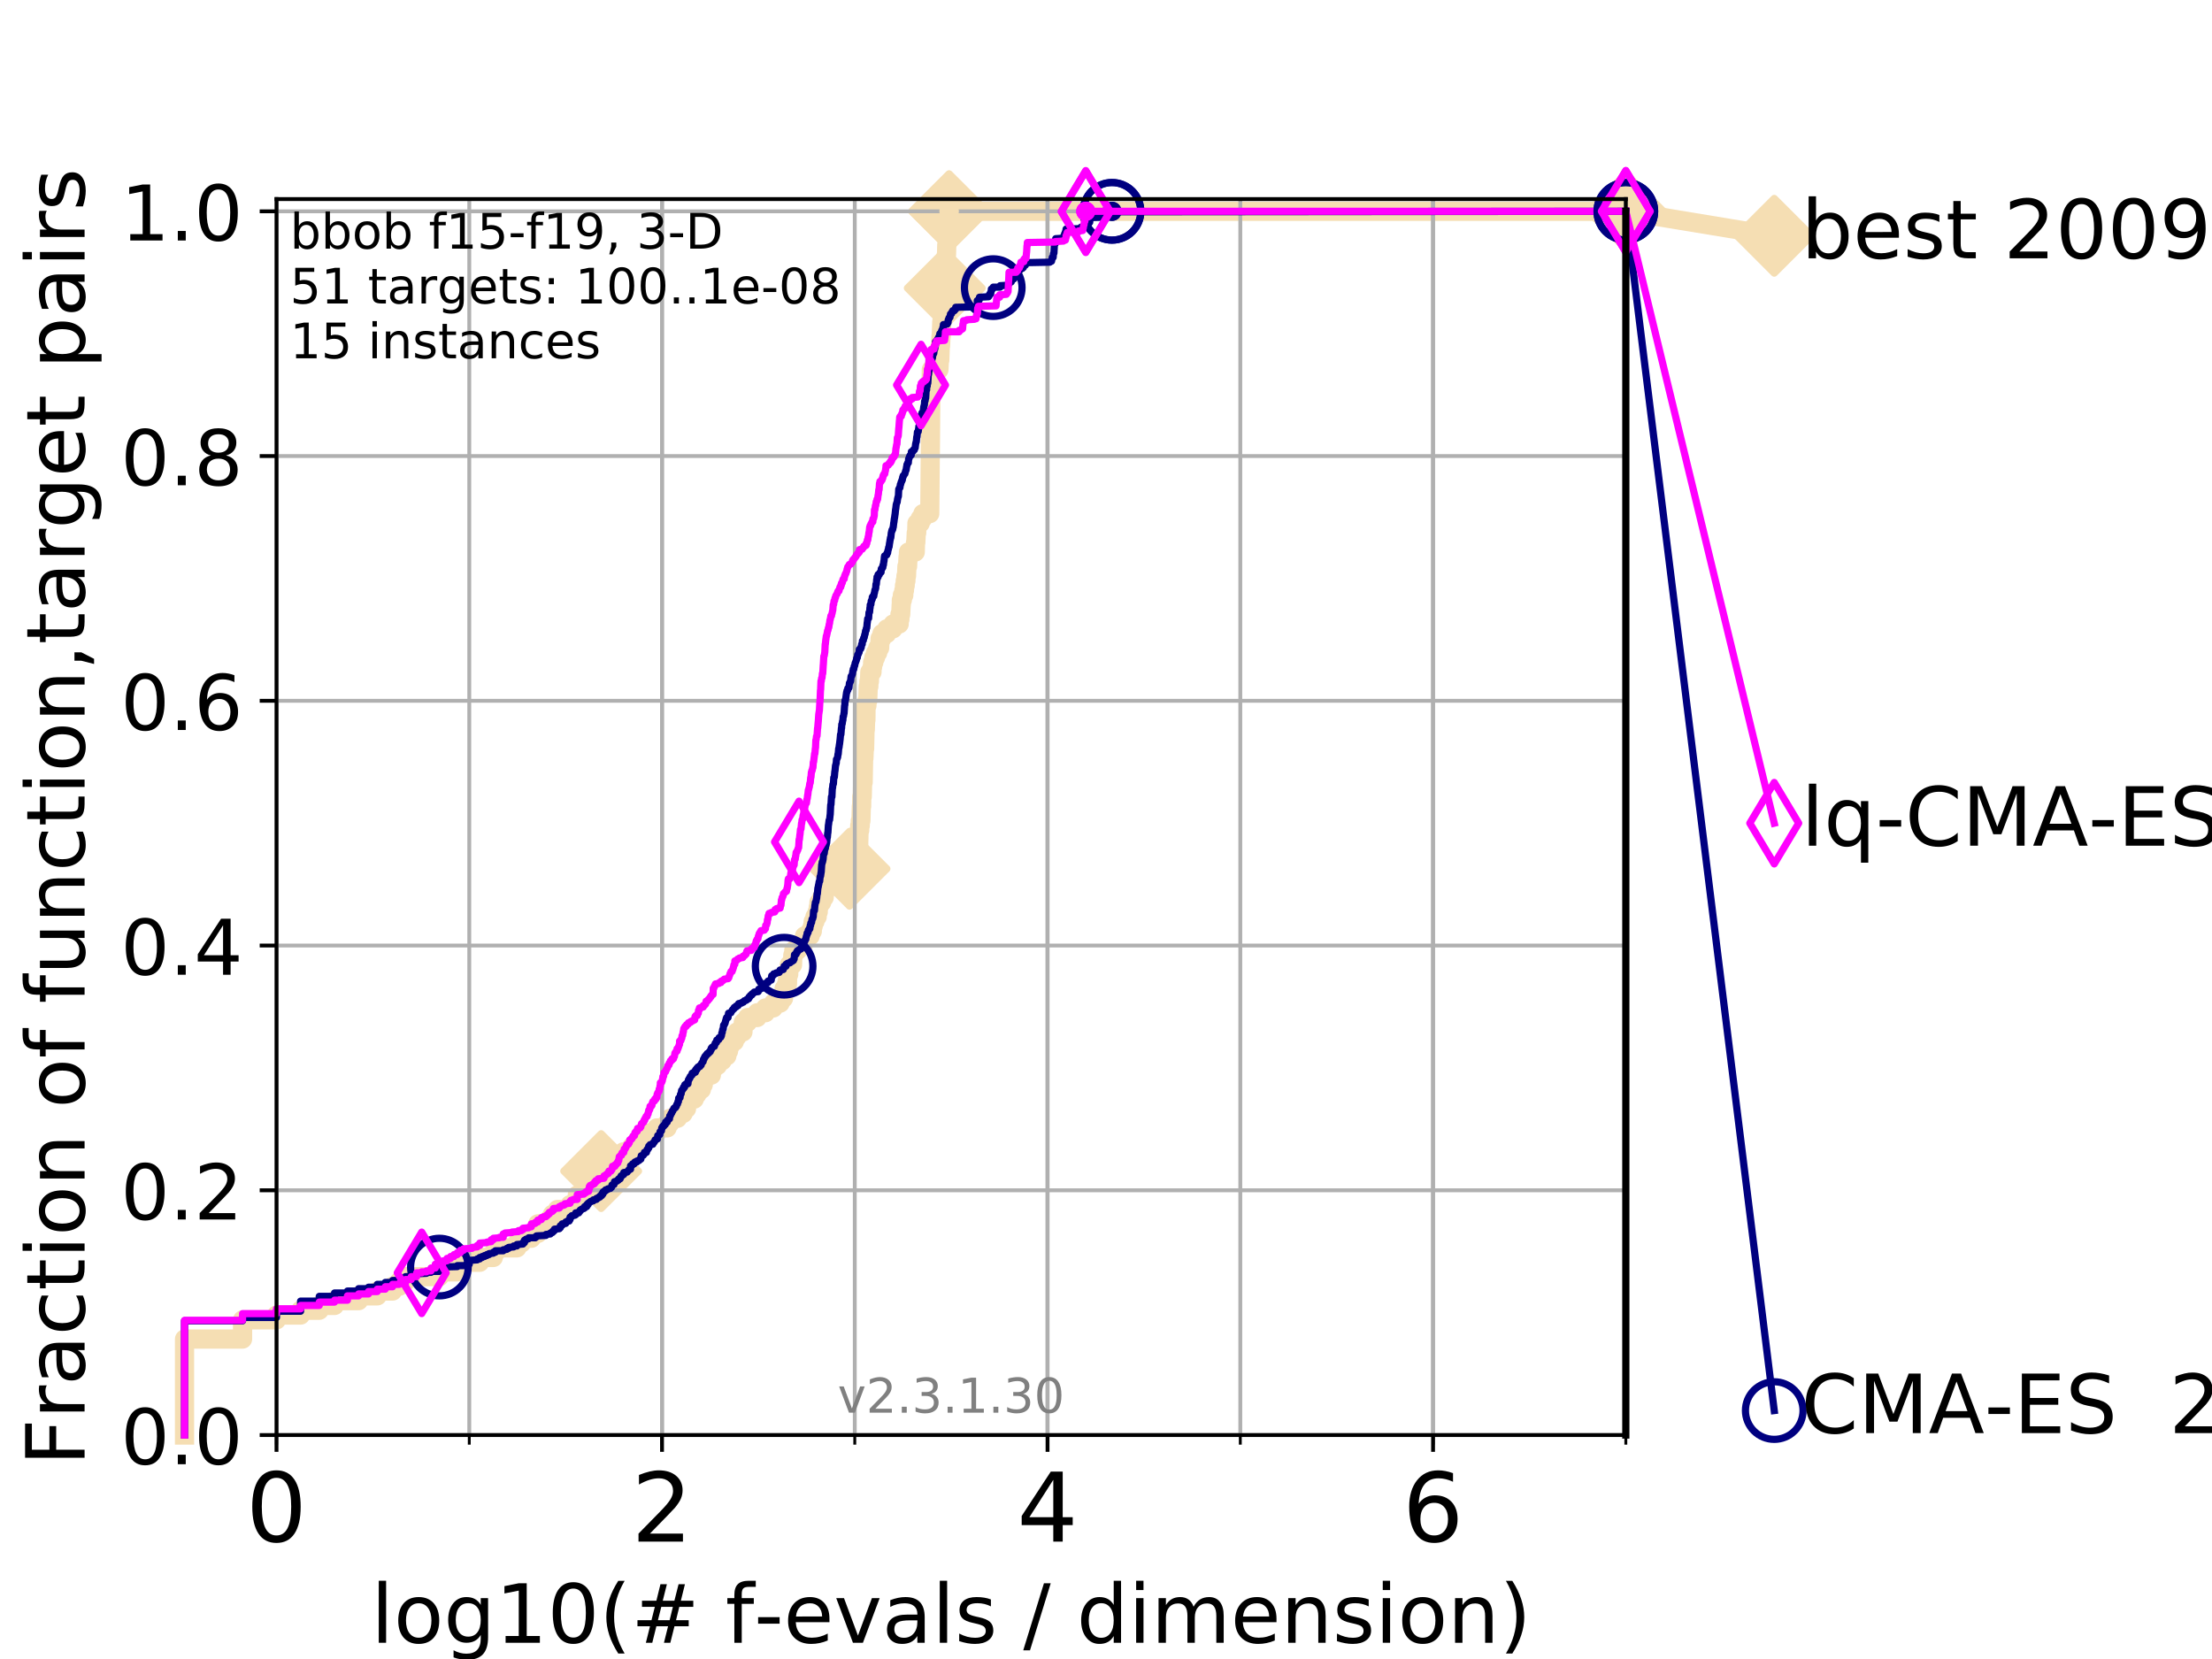 <?xml version="1.0" encoding="utf-8" standalone="no"?>
<!DOCTYPE svg PUBLIC "-//W3C//DTD SVG 1.1//EN"
  "http://www.w3.org/Graphics/SVG/1.1/DTD/svg11.dtd">
<!-- Created with matplotlib (https://matplotlib.org/) -->
<svg height="345.6pt" version="1.1" viewBox="0 0 460.8 345.6" width="460.8pt" xmlns="http://www.w3.org/2000/svg" xmlns:xlink="http://www.w3.org/1999/xlink">
 <defs>
  <style type="text/css">
*{stroke-linecap:butt;stroke-linejoin:round;}
  </style>
 </defs>
 <g id="figure_1">
  <g id="patch_1">
   <path d="M 0 345.6 
L 460.8 345.6 
L 460.8 0 
L 0 0 
z
" style="fill:#ffffff;"/>
  </g>
  <g id="axes_1">
   <g id="patch_2">
    <path d="M 57.6 298.944 
L 338.688 298.944 
L 338.688 41.472 
L 57.6 41.472 
z
" style="fill:#ffffff;"/>
   </g>
   <g id="line2d_1">
    <path d="M 38.441 298.944 
L 38.441 278.95 
L 50.529 278.95 
L 50.529 274.951 
L 57.6 274.951 
L 57.6 273.952 
L 62.617 273.952 
L 62.617 272.952 
L 66.508 272.952 
L 66.508 271.952 
L 69.688 271.952 
L 69.688 270.952 
L 74.705 270.952 
L 74.705 269.953 
L 78.596 269.953 
L 78.596 268.953 
L 81.776 268.953 
L 81.776 267.953 
L 83.172 267.953 
L 83.172 266.954 
L 84.464 266.954 
L 84.464 265.954 
L 91.535 265.954 
L 91.535 264.954 
L 95.26 264.954 
L 95.26 263.955 
L 95.918 263.955 
L 95.918 262.955 
L 99.938 262.955 
L 99.938 261.955 
L 102.772 261.955 
L 102.772 260.956 
L 103.203 260.956 
L 103.203 259.956 
L 107.68 259.956 
L 107.68 258.956 
L 108.64 258.956 
L 108.64 257.956 
L 110.694 257.956 
L 110.694 256.957 
L 112.026 256.957 
L 112.026 254.957 
L 114.419 254.957 
L 114.419 253.958 
L 115.077 253.958 
L 115.077 252.958 
L 116.122 252.958 
L 116.122 251.958 
L 118.752 251.958 
L 118.752 250.959 
L 120.255 250.959 
L 120.255 248.959 
L 121.638 248.959 
L 121.638 247.959 
L 121.785 247.959 
L 121.785 245.96 
L 122.076 245.96 
L 122.076 244.96 
L 124.242 244.96 
L 124.242 243.961 
L 125.232 243.961 
L 125.232 241.961 
L 129.386 241.961 
L 129.386 240.962 
L 129.853 240.962 
L 129.853 239.962 
L 131.524 239.962 
L 131.524 238.962 
L 132.581 238.962 
L 132.581 237.962 
L 134.236 237.962 
L 134.236 236.963 
L 135.482 236.963 
L 135.482 235.963 
L 136.832 235.963 
L 136.832 234.963 
L 138.982 234.963 
L 138.982 233.964 
L 139.573 233.964 
L 139.573 232.964 
L 141.139 232.964 
L 141.139 231.964 
L 142.307 231.964 
L 142.307 230.965 
L 143.015 230.965 
L 143.015 229.965 
L 143.187 229.965 
L 143.187 228.965 
L 144.63 228.965 
L 144.63 227.966 
L 145.213 227.966 
L 145.213 226.966 
L 146.107 226.966 
L 146.107 225.966 
L 146.503 225.966 
L 146.503 224.966 
L 146.819 224.966 
L 146.819 223.967 
L 148.194 223.967 
L 148.194 222.967 
L 148.481 222.967 
L 148.481 221.967 
L 149.468 221.967 
L 149.468 220.968 
L 150.458 220.968 
L 150.458 219.968 
L 151.422 219.968 
L 151.422 218.968 
L 151.766 218.968 
L 151.766 217.969 
L 152.079 217.969 
L 152.079 216.969 
L 152.984 216.969 
L 152.984 215.969 
L 153.538 215.969 
L 153.538 214.969 
L 154.774 214.969 
L 154.841 212.97 
L 155.721 212.97 
L 155.721 211.97 
L 157.735 211.97 
L 157.735 210.971 
L 159.457 210.971 
L 159.457 209.971 
L 161.1 209.971 
L 161.1 208.971 
L 162.517 208.971 
L 162.517 207.972 
L 163.226 207.972 
L 163.335 205.972 
L 163.841 205.972 
L 163.841 204.972 
L 164.05 204.972 
L 164.076 202.973 
L 164.308 202.973 
L 164.308 201.973 
L 164.423 201.973 
L 164.423 200.974 
L 165.096 200.974 
L 165.157 198.974 
L 165.363 198.974 
L 165.363 197.975 
L 166.152 197.975 
L 166.152 196.975 
L 167.299 196.975 
L 167.299 195.975 
L 167.598 195.975 
L 167.598 194.975 
L 168.776 194.975 
L 168.776 193.976 
L 169.226 193.976 
L 169.226 192.976 
L 169.398 192.976 
L 169.398 191.976 
L 169.767 191.976 
L 169.767 190.977 
L 170.238 190.977 
L 170.238 189.977 
L 170.455 189.977 
L 170.455 188.977 
L 170.598 188.977 
L 170.598 187.978 
L 171.177 187.978 
L 171.177 186.978 
L 171.688 186.978 
L 171.688 185.978 
L 171.879 185.978 
L 171.879 184.979 
L 172.265 184.979 
L 172.337 182.979 
L 173.785 182.979 
L 173.785 181.979 
L 176.913 181.979 
L 176.969 179.98 
L 178.066 179.98 
L 178.066 178.98 
L 178.24 178.98 
L 178.24 177.981 
L 178.548 177.981 
L 178.644 175.981 
L 178.889 175.981 
L 178.961 172.982 
L 179.093 172.982 
L 179.093 171.982 
L 179.214 171.982 
L 179.214 170.983 
L 179.344 170.983 
L 179.43 167.984 
L 179.494 167.984 
L 179.521 165.984 
L 179.622 165.984 
L 179.697 162.985 
L 179.813 162.985 
L 179.907 157.987 
L 179.97 157.987 
L 180.048 155.987 
L 180.115 155.987 
L 180.203 151.989 
L 180.264 151.989 
L 180.326 149.989 
L 180.387 149.989 
L 180.417 146.99 
L 180.599 146.99 
L 180.599 145.99 
L 180.765 145.99 
L 180.869 142.991 
L 180.997 142.991 
L 180.997 141.992 
L 181.115 141.992 
L 181.197 139.992 
L 181.658 139.992 
L 181.658 138.992 
L 181.775 138.992 
L 181.775 137.993 
L 182.032 137.993 
L 182.032 136.993 
L 182.385 136.993 
L 182.385 135.993 
L 182.833 135.993 
L 182.833 134.994 
L 183.244 134.994 
L 183.339 132.994 
L 183.725 132.994 
L 183.725 131.995 
L 184.734 131.995 
L 184.734 130.995 
L 186.036 130.995 
L 186.036 129.995 
L 187.317 129.995 
L 187.317 128.995 
L 187.47 128.995 
L 187.47 127.996 
L 187.632 127.996 
L 187.732 125.996 
L 187.762 125.996 
L 187.762 124.997 
L 187.974 124.997 
L 187.974 123.997 
L 188.278 123.997 
L 188.278 122.997 
L 188.417 122.997 
L 188.417 121.998 
L 188.573 121.998 
L 188.573 120.998 
L 188.722 120.998 
L 188.722 119.998 
L 188.842 119.998 
L 188.926 117.999 
L 189.063 117.999 
L 189.162 115.999 
L 189.248 115.999 
L 189.248 115 
L 190.667 115 
L 190.715 113 
L 190.782 113 
L 190.872 111.001 
L 190.964 111.001 
L 191.016 109.002 
L 191.702 109.002 
L 191.702 108.002 
L 192.244 108.002 
L 192.244 107.002 
L 193.684 107.002 
L 193.79 95.006 
L 193.802 95.006 
L 193.908 82.01 
L 193.92 82.01 
L 194.004 77.011 
L 195.593 77.011 
L 195.693 75.012 
L 195.775 75.012 
L 195.88 72.013 
L 195.943 72.013 
L 196.026 70.013 
L 196.082 70.013 
L 196.189 67.014 
L 196.265 67.014 
L 196.314 65.015 
L 196.408 65.015 
L 196.509 63.015 
L 196.586 63.015 
L 196.626 61.016 
L 196.704 61.016 
L 196.808 59.017 
L 196.837 59.017 
L 196.897 57.017 
L 196.95 57.017 
L 197.05 55.018 
L 197.062 55.018 
L 197.13 53.019 
L 197.179 53.019 
L 197.227 51.019 
L 197.293 51.019 
L 197.393 48.02 
L 197.472 48.02 
L 197.574 46.021 
L 197.614 46.021 
L 197.707 44.021 
L 338.688 44.021 
L 338.688 44.021 
" style="fill:none;stroke:#f5deb3;stroke-linecap:square;stroke-width:4;"/>
   </g>
   <g id="line2d_2">
    <defs>
     <path d="M -0 7.778 
L 7.778 0 
L 0 -7.778 
L -7.778 -0 
z
" id="m6e2fcc82ce" style="stroke:#f5deb3;stroke-linejoin:miter;stroke-width:1.5;"/>
    </defs>
    <g>
     <use style="fill:#f5deb3;stroke:#f5deb3;stroke-linejoin:miter;stroke-width:1.5;" x="125.232" xlink:href="#m6e2fcc82ce" y="243.961"/>
     <use style="fill:#f5deb3;stroke:#f5deb3;stroke-linejoin:miter;stroke-width:1.5;" x="176.969" xlink:href="#m6e2fcc82ce" y="180.98"/>
     <use style="fill:#f5deb3;stroke:#f5deb3;stroke-linejoin:miter;stroke-width:1.5;" x="196.808" xlink:href="#m6e2fcc82ce" y="60.016"/>
     <use style="fill:#f5deb3;stroke:#f5deb3;stroke-linejoin:miter;stroke-width:1.5;" x="197.707" xlink:href="#m6e2fcc82ce" y="44.021"/>
     <use style="fill:#f5deb3;stroke:#f5deb3;stroke-linejoin:miter;stroke-width:1.5;" x="197.707" xlink:href="#m6e2fcc82ce" y="44.021"/>
     <use style="fill:#f5deb3;stroke:#f5deb3;stroke-linejoin:miter;stroke-width:1.5;" x="338.688" xlink:href="#m6e2fcc82ce" y="44.021"/>
    </g>
   </g>
   <g id="line2d_3">
    <path style="fill:none;stroke:#f5deb3;stroke-linecap:square;stroke-width:4;"/>
    <g/>
   </g>
   <g id="line2d_4">
    <path d="M 338.688 44.021 
L 369.608 49.12 
" style="fill:none;stroke:#f5deb3;stroke-linecap:square;stroke-width:4;"/>
    <g>
     <use style="fill:#f5deb3;stroke:#f5deb3;stroke-linejoin:miter;stroke-width:1.5;" x="338.688" xlink:href="#m6e2fcc82ce" y="44.021"/>
     <use style="fill:#f5deb3;stroke:#f5deb3;stroke-linejoin:miter;stroke-width:1.5;" x="369.608" xlink:href="#m6e2fcc82ce" y="49.12"/>
    </g>
   </g>
   <g id="matplotlib.axis_1">
    <g id="xtick_1">
     <g id="line2d_5">
      <path clip-path="url(#p3de05a01f4)" d="M 57.6 298.944 
L 57.6 41.472 
" style="fill:none;stroke:#b0b0b0;stroke-linecap:square;stroke-width:0.8;"/>
     </g>
     <g id="line2d_6">
      <defs>
       <path d="M 0 0 
L 0 3.5 
" id="m35a878038b" style="stroke:#000000;stroke-width:0.8;"/>
      </defs>
      <g>
       <use style="stroke:#000000;stroke-width:0.8;" x="57.6" xlink:href="#m35a878038b" y="298.944"/>
      </g>
     </g>
     <g id="text_1">
      <!-- 0 -->
      <defs>
       <path d="M 31.781 66.406 
Q 24.172 66.406 20.328 58.906 
Q 16.5 51.422 16.5 36.375 
Q 16.5 21.391 20.328 13.891 
Q 24.172 6.391 31.781 6.391 
Q 39.453 6.391 43.281 13.891 
Q 47.125 21.391 47.125 36.375 
Q 47.125 51.422 43.281 58.906 
Q 39.453 66.406 31.781 66.406 
z
M 31.781 74.219 
Q 44.047 74.219 50.516 64.516 
Q 56.984 54.828 56.984 36.375 
Q 56.984 17.969 50.516 8.266 
Q 44.047 -1.422 31.781 -1.422 
Q 19.531 -1.422 13.062 8.266 
Q 6.594 17.969 6.594 36.375 
Q 6.594 54.828 13.062 64.516 
Q 19.531 74.219 31.781 74.219 
z
" id="DejaVuSans-48"/>
      </defs>
      <g transform="translate(51.237 321.141)scale(0.2 -0.2)">
       <use xlink:href="#DejaVuSans-48"/>
      </g>
     </g>
    </g>
    <g id="xtick_2">
     <g id="line2d_7">
      <path clip-path="url(#p3de05a01f4)" d="M 137.911 298.944 
L 137.911 41.472 
" style="fill:none;stroke:#b0b0b0;stroke-linecap:square;stroke-width:0.8;"/>
     </g>
     <g id="line2d_8">
      <g>
       <use style="stroke:#000000;stroke-width:0.8;" x="137.911" xlink:href="#m35a878038b" y="298.944"/>
      </g>
     </g>
     <g id="text_2">
      <!-- 2 -->
      <defs>
       <path d="M 19.188 8.297 
L 53.609 8.297 
L 53.609 0 
L 7.328 0 
L 7.328 8.297 
Q 12.938 14.109 22.625 23.891 
Q 32.328 33.688 34.812 36.531 
Q 39.547 41.844 41.422 45.531 
Q 43.312 49.219 43.312 52.781 
Q 43.312 58.594 39.234 62.25 
Q 35.156 65.922 28.609 65.922 
Q 23.969 65.922 18.812 64.312 
Q 13.672 62.703 7.812 59.422 
L 7.812 69.391 
Q 13.766 71.781 18.938 73 
Q 24.125 74.219 28.422 74.219 
Q 39.75 74.219 46.484 68.547 
Q 53.219 62.891 53.219 53.422 
Q 53.219 48.922 51.531 44.891 
Q 49.859 40.875 45.406 35.406 
Q 44.188 33.984 37.641 27.219 
Q 31.109 20.453 19.188 8.297 
z
" id="DejaVuSans-50"/>
      </defs>
      <g transform="translate(131.548 321.141)scale(0.2 -0.2)">
       <use xlink:href="#DejaVuSans-50"/>
      </g>
     </g>
    </g>
    <g id="xtick_3">
     <g id="line2d_9">
      <path clip-path="url(#p3de05a01f4)" d="M 218.222 298.944 
L 218.222 41.472 
" style="fill:none;stroke:#b0b0b0;stroke-linecap:square;stroke-width:0.8;"/>
     </g>
     <g id="line2d_10">
      <g>
       <use style="stroke:#000000;stroke-width:0.8;" x="218.222" xlink:href="#m35a878038b" y="298.944"/>
      </g>
     </g>
     <g id="text_3">
      <!-- 4 -->
      <defs>
       <path d="M 37.797 64.312 
L 12.891 25.391 
L 37.797 25.391 
z
M 35.203 72.906 
L 47.609 72.906 
L 47.609 25.391 
L 58.016 25.391 
L 58.016 17.188 
L 47.609 17.188 
L 47.609 0 
L 37.797 0 
L 37.797 17.188 
L 4.891 17.188 
L 4.891 26.703 
z
" id="DejaVuSans-52"/>
      </defs>
      <g transform="translate(211.859 321.141)scale(0.2 -0.2)">
       <use xlink:href="#DejaVuSans-52"/>
      </g>
     </g>
    </g>
    <g id="xtick_4">
     <g id="line2d_11">
      <path clip-path="url(#p3de05a01f4)" d="M 298.533 298.944 
L 298.533 41.472 
" style="fill:none;stroke:#b0b0b0;stroke-linecap:square;stroke-width:0.8;"/>
     </g>
     <g id="line2d_12">
      <g>
       <use style="stroke:#000000;stroke-width:0.8;" x="298.533" xlink:href="#m35a878038b" y="298.944"/>
      </g>
     </g>
     <g id="text_4">
      <!-- 6 -->
      <defs>
       <path d="M 33.016 40.375 
Q 26.375 40.375 22.484 35.828 
Q 18.609 31.297 18.609 23.391 
Q 18.609 15.531 22.484 10.953 
Q 26.375 6.391 33.016 6.391 
Q 39.656 6.391 43.531 10.953 
Q 47.406 15.531 47.406 23.391 
Q 47.406 31.297 43.531 35.828 
Q 39.656 40.375 33.016 40.375 
z
M 52.594 71.297 
L 52.594 62.312 
Q 48.875 64.062 45.094 64.984 
Q 41.312 65.922 37.594 65.922 
Q 27.828 65.922 22.672 59.328 
Q 17.531 52.734 16.797 39.406 
Q 19.672 43.656 24.016 45.922 
Q 28.375 48.188 33.594 48.188 
Q 44.578 48.188 50.953 41.516 
Q 57.328 34.859 57.328 23.391 
Q 57.328 12.156 50.688 5.359 
Q 44.047 -1.422 33.016 -1.422 
Q 20.359 -1.422 13.672 8.266 
Q 6.984 17.969 6.984 36.375 
Q 6.984 53.656 15.188 63.938 
Q 23.391 74.219 37.203 74.219 
Q 40.922 74.219 44.703 73.484 
Q 48.484 72.75 52.594 71.297 
z
" id="DejaVuSans-54"/>
      </defs>
      <g transform="translate(292.17 321.141)scale(0.2 -0.2)">
       <use xlink:href="#DejaVuSans-54"/>
      </g>
     </g>
    </g>
    <g id="xtick_5">
     <g id="line2d_13">
      <path clip-path="url(#p3de05a01f4)" d="M 57.6 298.944 
L 57.6 41.472 
" style="fill:none;stroke:#b0b0b0;stroke-linecap:square;stroke-width:0.8;"/>
     </g>
     <g id="line2d_14">
      <defs>
       <path d="M 0 0 
L 0 2 
" id="m59edaef2f4" style="stroke:#000000;stroke-width:0.6;"/>
      </defs>
      <g>
       <use style="stroke:#000000;stroke-width:0.6;" x="57.6" xlink:href="#m59edaef2f4" y="298.944"/>
      </g>
     </g>
    </g>
    <g id="xtick_6">
     <g id="line2d_15">
      <path clip-path="url(#p3de05a01f4)" d="M 97.755 298.944 
L 97.755 41.472 
" style="fill:none;stroke:#b0b0b0;stroke-linecap:square;stroke-width:0.8;"/>
     </g>
     <g id="line2d_16">
      <g>
       <use style="stroke:#000000;stroke-width:0.6;" x="97.755" xlink:href="#m59edaef2f4" y="298.944"/>
      </g>
     </g>
    </g>
    <g id="xtick_7">
     <g id="line2d_17">
      <path clip-path="url(#p3de05a01f4)" d="M 137.911 298.944 
L 137.911 41.472 
" style="fill:none;stroke:#b0b0b0;stroke-linecap:square;stroke-width:0.8;"/>
     </g>
     <g id="line2d_18">
      <g>
       <use style="stroke:#000000;stroke-width:0.6;" x="137.911" xlink:href="#m59edaef2f4" y="298.944"/>
      </g>
     </g>
    </g>
    <g id="xtick_8">
     <g id="line2d_19">
      <path clip-path="url(#p3de05a01f4)" d="M 178.066 298.944 
L 178.066 41.472 
" style="fill:none;stroke:#b0b0b0;stroke-linecap:square;stroke-width:0.8;"/>
     </g>
     <g id="line2d_20">
      <g>
       <use style="stroke:#000000;stroke-width:0.6;" x="178.066" xlink:href="#m59edaef2f4" y="298.944"/>
      </g>
     </g>
    </g>
    <g id="xtick_9">
     <g id="line2d_21">
      <path clip-path="url(#p3de05a01f4)" d="M 218.222 298.944 
L 218.222 41.472 
" style="fill:none;stroke:#b0b0b0;stroke-linecap:square;stroke-width:0.8;"/>
     </g>
     <g id="line2d_22">
      <g>
       <use style="stroke:#000000;stroke-width:0.6;" x="218.222" xlink:href="#m59edaef2f4" y="298.944"/>
      </g>
     </g>
    </g>
    <g id="xtick_10">
     <g id="line2d_23">
      <path clip-path="url(#p3de05a01f4)" d="M 258.377 298.944 
L 258.377 41.472 
" style="fill:none;stroke:#b0b0b0;stroke-linecap:square;stroke-width:0.8;"/>
     </g>
     <g id="line2d_24">
      <g>
       <use style="stroke:#000000;stroke-width:0.6;" x="258.377" xlink:href="#m59edaef2f4" y="298.944"/>
      </g>
     </g>
    </g>
    <g id="xtick_11">
     <g id="line2d_25">
      <path clip-path="url(#p3de05a01f4)" d="M 298.533 298.944 
L 298.533 41.472 
" style="fill:none;stroke:#b0b0b0;stroke-linecap:square;stroke-width:0.8;"/>
     </g>
     <g id="line2d_26">
      <g>
       <use style="stroke:#000000;stroke-width:0.6;" x="298.533" xlink:href="#m59edaef2f4" y="298.944"/>
      </g>
     </g>
    </g>
    <g id="xtick_12">
     <g id="line2d_27">
      <path clip-path="url(#p3de05a01f4)" d="M 338.688 298.944 
L 338.688 41.472 
" style="fill:none;stroke:#b0b0b0;stroke-linecap:square;stroke-width:0.8;"/>
     </g>
     <g id="line2d_28">
      <g>
       <use style="stroke:#000000;stroke-width:0.6;" x="338.688" xlink:href="#m59edaef2f4" y="298.944"/>
      </g>
     </g>
    </g>
    <g id="text_5">
     <!-- log10(# f-evals / dimension) -->
     <defs>
      <path d="M 9.422 75.984 
L 18.406 75.984 
L 18.406 0 
L 9.422 0 
z
" id="DejaVuSans-108"/>
      <path d="M 30.609 48.391 
Q 23.391 48.391 19.188 42.75 
Q 14.984 37.109 14.984 27.297 
Q 14.984 17.484 19.156 11.844 
Q 23.344 6.203 30.609 6.203 
Q 37.797 6.203 41.984 11.859 
Q 46.188 17.531 46.188 27.297 
Q 46.188 37.016 41.984 42.703 
Q 37.797 48.391 30.609 48.391 
z
M 30.609 56 
Q 42.328 56 49.016 48.375 
Q 55.719 40.766 55.719 27.297 
Q 55.719 13.875 49.016 6.219 
Q 42.328 -1.422 30.609 -1.422 
Q 18.844 -1.422 12.172 6.219 
Q 5.516 13.875 5.516 27.297 
Q 5.516 40.766 12.172 48.375 
Q 18.844 56 30.609 56 
z
" id="DejaVuSans-111"/>
      <path d="M 45.406 27.984 
Q 45.406 37.75 41.375 43.109 
Q 37.359 48.484 30.078 48.484 
Q 22.859 48.484 18.828 43.109 
Q 14.797 37.75 14.797 27.984 
Q 14.797 18.266 18.828 12.891 
Q 22.859 7.516 30.078 7.516 
Q 37.359 7.516 41.375 12.891 
Q 45.406 18.266 45.406 27.984 
z
M 54.391 6.781 
Q 54.391 -7.172 48.188 -13.984 
Q 42 -20.797 29.203 -20.797 
Q 24.469 -20.797 20.266 -20.094 
Q 16.062 -19.391 12.109 -17.922 
L 12.109 -9.188 
Q 16.062 -11.328 19.922 -12.344 
Q 23.781 -13.375 27.781 -13.375 
Q 36.625 -13.375 41.016 -8.766 
Q 45.406 -4.156 45.406 5.172 
L 45.406 9.625 
Q 42.625 4.781 38.281 2.391 
Q 33.938 0 27.875 0 
Q 17.828 0 11.672 7.656 
Q 5.516 15.328 5.516 27.984 
Q 5.516 40.672 11.672 48.328 
Q 17.828 56 27.875 56 
Q 33.938 56 38.281 53.609 
Q 42.625 51.219 45.406 46.391 
L 45.406 54.688 
L 54.391 54.688 
z
" id="DejaVuSans-103"/>
      <path d="M 12.406 8.297 
L 28.516 8.297 
L 28.516 63.922 
L 10.984 60.406 
L 10.984 69.391 
L 28.422 72.906 
L 38.281 72.906 
L 38.281 8.297 
L 54.391 8.297 
L 54.391 0 
L 12.406 0 
z
" id="DejaVuSans-49"/>
      <path d="M 31 75.875 
Q 24.469 64.656 21.281 53.656 
Q 18.109 42.672 18.109 31.391 
Q 18.109 20.125 21.312 9.062 
Q 24.516 -2 31 -13.188 
L 23.188 -13.188 
Q 15.875 -1.703 12.234 9.375 
Q 8.594 20.453 8.594 31.391 
Q 8.594 42.281 12.203 53.312 
Q 15.828 64.359 23.188 75.875 
z
" id="DejaVuSans-40"/>
      <path d="M 51.125 44 
L 36.922 44 
L 32.812 27.688 
L 47.125 27.688 
z
M 43.797 71.781 
L 38.719 51.516 
L 52.984 51.516 
L 58.109 71.781 
L 65.922 71.781 
L 60.891 51.516 
L 76.125 51.516 
L 76.125 44 
L 58.984 44 
L 54.984 27.688 
L 70.516 27.688 
L 70.516 20.219 
L 53.078 20.219 
L 48 0 
L 40.188 0 
L 45.219 20.219 
L 30.906 20.219 
L 25.875 0 
L 18.016 0 
L 23.094 20.219 
L 7.719 20.219 
L 7.719 27.688 
L 24.906 27.688 
L 29 44 
L 13.281 44 
L 13.281 51.516 
L 30.906 51.516 
L 35.891 71.781 
z
" id="DejaVuSans-35"/>
      <path id="DejaVuSans-32"/>
      <path d="M 37.109 75.984 
L 37.109 68.5 
L 28.516 68.5 
Q 23.688 68.5 21.797 66.547 
Q 19.922 64.594 19.922 59.516 
L 19.922 54.688 
L 34.719 54.688 
L 34.719 47.703 
L 19.922 47.703 
L 19.922 0 
L 10.891 0 
L 10.891 47.703 
L 2.297 47.703 
L 2.297 54.688 
L 10.891 54.688 
L 10.891 58.5 
Q 10.891 67.625 15.141 71.797 
Q 19.391 75.984 28.609 75.984 
z
" id="DejaVuSans-102"/>
      <path d="M 4.891 31.391 
L 31.203 31.391 
L 31.203 23.391 
L 4.891 23.391 
z
" id="DejaVuSans-45"/>
      <path d="M 56.203 29.594 
L 56.203 25.203 
L 14.891 25.203 
Q 15.484 15.922 20.484 11.062 
Q 25.484 6.203 34.422 6.203 
Q 39.594 6.203 44.453 7.469 
Q 49.312 8.734 54.109 11.281 
L 54.109 2.781 
Q 49.266 0.734 44.188 -0.344 
Q 39.109 -1.422 33.891 -1.422 
Q 20.797 -1.422 13.156 6.188 
Q 5.516 13.812 5.516 26.812 
Q 5.516 40.234 12.766 48.109 
Q 20.016 56 32.328 56 
Q 43.359 56 49.781 48.891 
Q 56.203 41.797 56.203 29.594 
z
M 47.219 32.234 
Q 47.125 39.594 43.094 43.984 
Q 39.062 48.391 32.422 48.391 
Q 24.906 48.391 20.391 44.141 
Q 15.875 39.891 15.188 32.172 
z
" id="DejaVuSans-101"/>
      <path d="M 2.984 54.688 
L 12.5 54.688 
L 29.594 8.797 
L 46.688 54.688 
L 56.203 54.688 
L 35.688 0 
L 23.484 0 
z
" id="DejaVuSans-118"/>
      <path d="M 34.281 27.484 
Q 23.391 27.484 19.188 25 
Q 14.984 22.516 14.984 16.5 
Q 14.984 11.719 18.141 8.906 
Q 21.297 6.109 26.703 6.109 
Q 34.188 6.109 38.703 11.406 
Q 43.219 16.703 43.219 25.484 
L 43.219 27.484 
z
M 52.203 31.203 
L 52.203 0 
L 43.219 0 
L 43.219 8.297 
Q 40.141 3.328 35.547 0.953 
Q 30.953 -1.422 24.312 -1.422 
Q 15.922 -1.422 10.953 3.297 
Q 6 8.016 6 15.922 
Q 6 25.141 12.172 29.828 
Q 18.359 34.516 30.609 34.516 
L 43.219 34.516 
L 43.219 35.406 
Q 43.219 41.609 39.141 45 
Q 35.062 48.391 27.688 48.391 
Q 23 48.391 18.547 47.266 
Q 14.109 46.141 10.016 43.891 
L 10.016 52.203 
Q 14.938 54.109 19.578 55.047 
Q 24.219 56 28.609 56 
Q 40.484 56 46.344 49.844 
Q 52.203 43.703 52.203 31.203 
z
" id="DejaVuSans-97"/>
      <path d="M 44.281 53.078 
L 44.281 44.578 
Q 40.484 46.531 36.375 47.5 
Q 32.281 48.484 27.875 48.484 
Q 21.188 48.484 17.844 46.438 
Q 14.5 44.391 14.5 40.281 
Q 14.5 37.156 16.891 35.375 
Q 19.281 33.594 26.516 31.984 
L 29.594 31.297 
Q 39.156 29.25 43.188 25.516 
Q 47.219 21.781 47.219 15.094 
Q 47.219 7.469 41.188 3.016 
Q 35.156 -1.422 24.609 -1.422 
Q 20.219 -1.422 15.453 -0.562 
Q 10.688 0.297 5.422 2 
L 5.422 11.281 
Q 10.406 8.688 15.234 7.391 
Q 20.062 6.109 24.812 6.109 
Q 31.156 6.109 34.562 8.281 
Q 37.984 10.453 37.984 14.406 
Q 37.984 18.062 35.516 20.016 
Q 33.062 21.969 24.703 23.781 
L 21.578 24.516 
Q 13.234 26.266 9.516 29.906 
Q 5.812 33.547 5.812 39.891 
Q 5.812 47.609 11.281 51.797 
Q 16.75 56 26.812 56 
Q 31.781 56 36.172 55.266 
Q 40.578 54.547 44.281 53.078 
z
" id="DejaVuSans-115"/>
      <path d="M 25.391 72.906 
L 33.688 72.906 
L 8.297 -9.281 
L 0 -9.281 
z
" id="DejaVuSans-47"/>
      <path d="M 45.406 46.391 
L 45.406 75.984 
L 54.391 75.984 
L 54.391 0 
L 45.406 0 
L 45.406 8.203 
Q 42.578 3.328 38.25 0.953 
Q 33.938 -1.422 27.875 -1.422 
Q 17.969 -1.422 11.734 6.484 
Q 5.516 14.406 5.516 27.297 
Q 5.516 40.188 11.734 48.094 
Q 17.969 56 27.875 56 
Q 33.938 56 38.25 53.625 
Q 42.578 51.266 45.406 46.391 
z
M 14.797 27.297 
Q 14.797 17.391 18.875 11.75 
Q 22.953 6.109 30.078 6.109 
Q 37.203 6.109 41.297 11.75 
Q 45.406 17.391 45.406 27.297 
Q 45.406 37.203 41.297 42.844 
Q 37.203 48.484 30.078 48.484 
Q 22.953 48.484 18.875 42.844 
Q 14.797 37.203 14.797 27.297 
z
" id="DejaVuSans-100"/>
      <path d="M 9.422 54.688 
L 18.406 54.688 
L 18.406 0 
L 9.422 0 
z
M 9.422 75.984 
L 18.406 75.984 
L 18.406 64.594 
L 9.422 64.594 
z
" id="DejaVuSans-105"/>
      <path d="M 52 44.188 
Q 55.375 50.25 60.062 53.125 
Q 64.75 56 71.094 56 
Q 79.641 56 84.281 50.016 
Q 88.922 44.047 88.922 33.016 
L 88.922 0 
L 79.891 0 
L 79.891 32.719 
Q 79.891 40.578 77.094 44.375 
Q 74.312 48.188 68.609 48.188 
Q 61.625 48.188 57.562 43.547 
Q 53.516 38.922 53.516 30.906 
L 53.516 0 
L 44.484 0 
L 44.484 32.719 
Q 44.484 40.625 41.703 44.406 
Q 38.922 48.188 33.109 48.188 
Q 26.219 48.188 22.156 43.531 
Q 18.109 38.875 18.109 30.906 
L 18.109 0 
L 9.078 0 
L 9.078 54.688 
L 18.109 54.688 
L 18.109 46.188 
Q 21.188 51.219 25.484 53.609 
Q 29.781 56 35.688 56 
Q 41.656 56 45.828 52.969 
Q 50 49.953 52 44.188 
z
" id="DejaVuSans-109"/>
      <path d="M 54.891 33.016 
L 54.891 0 
L 45.906 0 
L 45.906 32.719 
Q 45.906 40.484 42.875 44.328 
Q 39.844 48.188 33.797 48.188 
Q 26.516 48.188 22.312 43.547 
Q 18.109 38.922 18.109 30.906 
L 18.109 0 
L 9.078 0 
L 9.078 54.688 
L 18.109 54.688 
L 18.109 46.188 
Q 21.344 51.125 25.703 53.562 
Q 30.078 56 35.797 56 
Q 45.219 56 50.047 50.172 
Q 54.891 44.344 54.891 33.016 
z
" id="DejaVuSans-110"/>
      <path d="M 8.016 75.875 
L 15.828 75.875 
Q 23.141 64.359 26.781 53.312 
Q 30.422 42.281 30.422 31.391 
Q 30.422 20.453 26.781 9.375 
Q 23.141 -1.703 15.828 -13.188 
L 8.016 -13.188 
Q 14.5 -2 17.703 9.062 
Q 20.906 20.125 20.906 31.391 
Q 20.906 42.672 17.703 53.656 
Q 14.5 64.656 8.016 75.875 
z
" id="DejaVuSans-41"/>
     </defs>
     <g transform="translate(77.303 342.218)scale(0.17 -0.17)">
      <use xlink:href="#DejaVuSans-108"/>
      <use x="27.783" xlink:href="#DejaVuSans-111"/>
      <use x="88.965" xlink:href="#DejaVuSans-103"/>
      <use x="152.441" xlink:href="#DejaVuSans-49"/>
      <use x="216.064" xlink:href="#DejaVuSans-48"/>
      <use x="279.688" xlink:href="#DejaVuSans-40"/>
      <use x="318.701" xlink:href="#DejaVuSans-35"/>
      <use x="402.49" xlink:href="#DejaVuSans-32"/>
      <use x="434.277" xlink:href="#DejaVuSans-102"/>
      <use x="469.404" xlink:href="#DejaVuSans-45"/>
      <use x="505.488" xlink:href="#DejaVuSans-101"/>
      <use x="567.012" xlink:href="#DejaVuSans-118"/>
      <use x="626.191" xlink:href="#DejaVuSans-97"/>
      <use x="687.471" xlink:href="#DejaVuSans-108"/>
      <use x="715.254" xlink:href="#DejaVuSans-115"/>
      <use x="767.354" xlink:href="#DejaVuSans-32"/>
      <use x="799.141" xlink:href="#DejaVuSans-47"/>
      <use x="832.832" xlink:href="#DejaVuSans-32"/>
      <use x="864.619" xlink:href="#DejaVuSans-100"/>
      <use x="928.096" xlink:href="#DejaVuSans-105"/>
      <use x="955.879" xlink:href="#DejaVuSans-109"/>
      <use x="1053.291" xlink:href="#DejaVuSans-101"/>
      <use x="1114.814" xlink:href="#DejaVuSans-110"/>
      <use x="1178.193" xlink:href="#DejaVuSans-115"/>
      <use x="1230.293" xlink:href="#DejaVuSans-105"/>
      <use x="1258.076" xlink:href="#DejaVuSans-111"/>
      <use x="1319.258" xlink:href="#DejaVuSans-110"/>
      <use x="1382.637" xlink:href="#DejaVuSans-41"/>
     </g>
    </g>
   </g>
   <g id="matplotlib.axis_2">
    <g id="ytick_1">
     <g id="line2d_29">
      <path clip-path="url(#p3de05a01f4)" d="M 57.6 298.944 
L 338.688 298.944 
" style="fill:none;stroke:#b0b0b0;stroke-linecap:square;stroke-width:0.8;"/>
     </g>
     <g id="line2d_30">
      <defs>
       <path d="M 0 0 
L -3.5 0 
" id="md939ec9145" style="stroke:#000000;stroke-width:0.8;"/>
      </defs>
      <g>
       <use style="stroke:#000000;stroke-width:0.8;" x="57.6" xlink:href="#md939ec9145" y="298.944"/>
      </g>
     </g>
     <g id="text_6">
      <!-- 0.0 -->
      <defs>
       <path d="M 10.688 12.406 
L 21 12.406 
L 21 0 
L 10.688 0 
z
" id="DejaVuSans-46"/>
      </defs>
      <g transform="translate(25.155 305.023)scale(0.16 -0.16)">
       <use xlink:href="#DejaVuSans-48"/>
       <use x="63.623" xlink:href="#DejaVuSans-46"/>
       <use x="95.41" xlink:href="#DejaVuSans-48"/>
      </g>
     </g>
    </g>
    <g id="ytick_2">
     <g id="line2d_31">
      <path clip-path="url(#p3de05a01f4)" d="M 57.6 247.959 
L 338.688 247.959 
" style="fill:none;stroke:#b0b0b0;stroke-linecap:square;stroke-width:0.8;"/>
     </g>
     <g id="line2d_32">
      <g>
       <use style="stroke:#000000;stroke-width:0.8;" x="57.6" xlink:href="#md939ec9145" y="247.959"/>
      </g>
     </g>
     <g id="text_7">
      <!-- 0.2 -->
      <g transform="translate(25.155 254.038)scale(0.16 -0.16)">
       <use xlink:href="#DejaVuSans-48"/>
       <use x="63.623" xlink:href="#DejaVuSans-46"/>
       <use x="95.41" xlink:href="#DejaVuSans-50"/>
      </g>
     </g>
    </g>
    <g id="ytick_3">
     <g id="line2d_33">
      <path clip-path="url(#p3de05a01f4)" d="M 57.6 196.975 
L 338.688 196.975 
" style="fill:none;stroke:#b0b0b0;stroke-linecap:square;stroke-width:0.8;"/>
     </g>
     <g id="line2d_34">
      <g>
       <use style="stroke:#000000;stroke-width:0.8;" x="57.6" xlink:href="#md939ec9145" y="196.975"/>
      </g>
     </g>
     <g id="text_8">
      <!-- 0.4 -->
      <g transform="translate(25.155 203.054)scale(0.16 -0.16)">
       <use xlink:href="#DejaVuSans-48"/>
       <use x="63.623" xlink:href="#DejaVuSans-46"/>
       <use x="95.41" xlink:href="#DejaVuSans-52"/>
      </g>
     </g>
    </g>
    <g id="ytick_4">
     <g id="line2d_35">
      <path clip-path="url(#p3de05a01f4)" d="M 57.6 145.99 
L 338.688 145.99 
" style="fill:none;stroke:#b0b0b0;stroke-linecap:square;stroke-width:0.8;"/>
     </g>
     <g id="line2d_36">
      <g>
       <use style="stroke:#000000;stroke-width:0.8;" x="57.6" xlink:href="#md939ec9145" y="145.99"/>
      </g>
     </g>
     <g id="text_9">
      <!-- 0.6 -->
      <g transform="translate(25.155 152.069)scale(0.16 -0.16)">
       <use xlink:href="#DejaVuSans-48"/>
       <use x="63.623" xlink:href="#DejaVuSans-46"/>
       <use x="95.41" xlink:href="#DejaVuSans-54"/>
      </g>
     </g>
    </g>
    <g id="ytick_5">
     <g id="line2d_37">
      <path clip-path="url(#p3de05a01f4)" d="M 57.6 95.006 
L 338.688 95.006 
" style="fill:none;stroke:#b0b0b0;stroke-linecap:square;stroke-width:0.8;"/>
     </g>
     <g id="line2d_38">
      <g>
       <use style="stroke:#000000;stroke-width:0.8;" x="57.6" xlink:href="#md939ec9145" y="95.006"/>
      </g>
     </g>
     <g id="text_10">
      <!-- 0.8 -->
      <defs>
       <path d="M 31.781 34.625 
Q 24.75 34.625 20.719 30.859 
Q 16.703 27.094 16.703 20.516 
Q 16.703 13.922 20.719 10.156 
Q 24.75 6.391 31.781 6.391 
Q 38.812 6.391 42.859 10.172 
Q 46.922 13.969 46.922 20.516 
Q 46.922 27.094 42.891 30.859 
Q 38.875 34.625 31.781 34.625 
z
M 21.922 38.812 
Q 15.578 40.375 12.031 44.719 
Q 8.5 49.078 8.5 55.328 
Q 8.5 64.062 14.719 69.141 
Q 20.953 74.219 31.781 74.219 
Q 42.672 74.219 48.875 69.141 
Q 55.078 64.062 55.078 55.328 
Q 55.078 49.078 51.531 44.719 
Q 48 40.375 41.703 38.812 
Q 48.828 37.156 52.797 32.312 
Q 56.781 27.484 56.781 20.516 
Q 56.781 9.906 50.312 4.234 
Q 43.844 -1.422 31.781 -1.422 
Q 19.734 -1.422 13.25 4.234 
Q 6.781 9.906 6.781 20.516 
Q 6.781 27.484 10.781 32.312 
Q 14.797 37.156 21.922 38.812 
z
M 18.312 54.391 
Q 18.312 48.734 21.844 45.562 
Q 25.391 42.391 31.781 42.391 
Q 38.141 42.391 41.719 45.562 
Q 45.312 48.734 45.312 54.391 
Q 45.312 60.062 41.719 63.234 
Q 38.141 66.406 31.781 66.406 
Q 25.391 66.406 21.844 63.234 
Q 18.312 60.062 18.312 54.391 
z
" id="DejaVuSans-56"/>
      </defs>
      <g transform="translate(25.155 101.085)scale(0.16 -0.16)">
       <use xlink:href="#DejaVuSans-48"/>
       <use x="63.623" xlink:href="#DejaVuSans-46"/>
       <use x="95.41" xlink:href="#DejaVuSans-56"/>
      </g>
     </g>
    </g>
    <g id="ytick_6">
     <g id="line2d_39">
      <path clip-path="url(#p3de05a01f4)" d="M 57.6 44.021 
L 338.688 44.021 
" style="fill:none;stroke:#b0b0b0;stroke-linecap:square;stroke-width:0.8;"/>
     </g>
     <g id="line2d_40">
      <g>
       <use style="stroke:#000000;stroke-width:0.8;" x="57.6" xlink:href="#md939ec9145" y="44.021"/>
      </g>
     </g>
     <g id="text_11">
      <!-- 1.0 -->
      <g transform="translate(25.155 50.1)scale(0.16 -0.16)">
       <use xlink:href="#DejaVuSans-49"/>
       <use x="63.623" xlink:href="#DejaVuSans-46"/>
       <use x="95.41" xlink:href="#DejaVuSans-48"/>
      </g>
     </g>
    </g>
    <g id="text_12">
     <!-- Fraction of function,target pairs -->
     <defs>
      <path d="M 9.812 72.906 
L 51.703 72.906 
L 51.703 64.594 
L 19.672 64.594 
L 19.672 43.109 
L 48.578 43.109 
L 48.578 34.812 
L 19.672 34.812 
L 19.672 0 
L 9.812 0 
z
" id="DejaVuSans-70"/>
      <path d="M 41.109 46.297 
Q 39.594 47.172 37.812 47.578 
Q 36.031 48 33.891 48 
Q 26.266 48 22.188 43.047 
Q 18.109 38.094 18.109 28.812 
L 18.109 0 
L 9.078 0 
L 9.078 54.688 
L 18.109 54.688 
L 18.109 46.188 
Q 20.953 51.172 25.484 53.578 
Q 30.031 56 36.531 56 
Q 37.453 56 38.578 55.875 
Q 39.703 55.766 41.062 55.516 
z
" id="DejaVuSans-114"/>
      <path d="M 48.781 52.594 
L 48.781 44.188 
Q 44.969 46.297 41.141 47.344 
Q 37.312 48.391 33.406 48.391 
Q 24.656 48.391 19.812 42.844 
Q 14.984 37.312 14.984 27.297 
Q 14.984 17.281 19.812 11.734 
Q 24.656 6.203 33.406 6.203 
Q 37.312 6.203 41.141 7.25 
Q 44.969 8.297 48.781 10.406 
L 48.781 2.094 
Q 45.016 0.344 40.984 -0.531 
Q 36.969 -1.422 32.422 -1.422 
Q 20.062 -1.422 12.781 6.344 
Q 5.516 14.109 5.516 27.297 
Q 5.516 40.672 12.859 48.328 
Q 20.219 56 33.016 56 
Q 37.156 56 41.109 55.141 
Q 45.062 54.297 48.781 52.594 
z
" id="DejaVuSans-99"/>
      <path d="M 18.312 70.219 
L 18.312 54.688 
L 36.812 54.688 
L 36.812 47.703 
L 18.312 47.703 
L 18.312 18.016 
Q 18.312 11.328 20.141 9.422 
Q 21.969 7.516 27.594 7.516 
L 36.812 7.516 
L 36.812 0 
L 27.594 0 
Q 17.188 0 13.234 3.875 
Q 9.281 7.766 9.281 18.016 
L 9.281 47.703 
L 2.688 47.703 
L 2.688 54.688 
L 9.281 54.688 
L 9.281 70.219 
z
" id="DejaVuSans-116"/>
      <path d="M 8.5 21.578 
L 8.5 54.688 
L 17.484 54.688 
L 17.484 21.922 
Q 17.484 14.156 20.5 10.266 
Q 23.531 6.391 29.594 6.391 
Q 36.859 6.391 41.078 11.031 
Q 45.312 15.672 45.312 23.688 
L 45.312 54.688 
L 54.297 54.688 
L 54.297 0 
L 45.312 0 
L 45.312 8.406 
Q 42.047 3.422 37.719 1 
Q 33.406 -1.422 27.688 -1.422 
Q 18.266 -1.422 13.375 4.438 
Q 8.5 10.297 8.5 21.578 
z
M 31.109 56 
z
" id="DejaVuSans-117"/>
      <path d="M 11.719 12.406 
L 22.016 12.406 
L 22.016 4 
L 14.016 -11.625 
L 7.719 -11.625 
L 11.719 4 
z
" id="DejaVuSans-44"/>
      <path d="M 18.109 8.203 
L 18.109 -20.797 
L 9.078 -20.797 
L 9.078 54.688 
L 18.109 54.688 
L 18.109 46.391 
Q 20.953 51.266 25.266 53.625 
Q 29.594 56 35.594 56 
Q 45.562 56 51.781 48.094 
Q 58.016 40.188 58.016 27.297 
Q 58.016 14.406 51.781 6.484 
Q 45.562 -1.422 35.594 -1.422 
Q 29.594 -1.422 25.266 0.953 
Q 20.953 3.328 18.109 8.203 
z
M 48.688 27.297 
Q 48.688 37.203 44.609 42.844 
Q 40.531 48.484 33.406 48.484 
Q 26.266 48.484 22.188 42.844 
Q 18.109 37.203 18.109 27.297 
Q 18.109 17.391 22.188 11.75 
Q 26.266 6.109 33.406 6.109 
Q 40.531 6.109 44.609 11.75 
Q 48.688 17.391 48.688 27.297 
z
" id="DejaVuSans-112"/>
     </defs>
     <g transform="translate(17.62 305.347)rotate(-90)scale(0.17 -0.17)">
      <use xlink:href="#DejaVuSans-70"/>
      <use x="57.41" xlink:href="#DejaVuSans-114"/>
      <use x="98.523" xlink:href="#DejaVuSans-97"/>
      <use x="159.803" xlink:href="#DejaVuSans-99"/>
      <use x="214.783" xlink:href="#DejaVuSans-116"/>
      <use x="253.992" xlink:href="#DejaVuSans-105"/>
      <use x="281.775" xlink:href="#DejaVuSans-111"/>
      <use x="342.957" xlink:href="#DejaVuSans-110"/>
      <use x="406.336" xlink:href="#DejaVuSans-32"/>
      <use x="438.123" xlink:href="#DejaVuSans-111"/>
      <use x="499.305" xlink:href="#DejaVuSans-102"/>
      <use x="534.51" xlink:href="#DejaVuSans-32"/>
      <use x="566.297" xlink:href="#DejaVuSans-102"/>
      <use x="601.502" xlink:href="#DejaVuSans-117"/>
      <use x="664.881" xlink:href="#DejaVuSans-110"/>
      <use x="728.26" xlink:href="#DejaVuSans-99"/>
      <use x="783.24" xlink:href="#DejaVuSans-116"/>
      <use x="822.449" xlink:href="#DejaVuSans-105"/>
      <use x="850.232" xlink:href="#DejaVuSans-111"/>
      <use x="911.414" xlink:href="#DejaVuSans-110"/>
      <use x="974.793" xlink:href="#DejaVuSans-44"/>
      <use x="1006.58" xlink:href="#DejaVuSans-116"/>
      <use x="1045.789" xlink:href="#DejaVuSans-97"/>
      <use x="1107.068" xlink:href="#DejaVuSans-114"/>
      <use x="1148.166" xlink:href="#DejaVuSans-103"/>
      <use x="1211.643" xlink:href="#DejaVuSans-101"/>
      <use x="1273.166" xlink:href="#DejaVuSans-116"/>
      <use x="1312.375" xlink:href="#DejaVuSans-32"/>
      <use x="1344.162" xlink:href="#DejaVuSans-112"/>
      <use x="1407.639" xlink:href="#DejaVuSans-97"/>
      <use x="1468.918" xlink:href="#DejaVuSans-105"/>
      <use x="1496.701" xlink:href="#DejaVuSans-114"/>
      <use x="1537.814" xlink:href="#DejaVuSans-115"/>
     </g>
    </g>
   </g>
   <g id="line2d_41">
    <defs>
     <path d="M 0 1.5 
C 0.398 1.5 0.779 1.342 1.061 1.061 
C 1.342 0.779 1.5 0.398 1.5 0 
C 1.5 -0.398 1.342 -0.779 1.061 -1.061 
C 0.779 -1.342 0.398 -1.5 0 -1.5 
C -0.398 -1.5 -0.779 -1.342 -1.061 -1.061 
C -1.342 -0.779 -1.5 -0.398 -1.5 0 
C -1.5 0.398 -1.342 0.779 -1.061 1.061 
C -0.779 1.342 -0.398 1.5 0 1.5 
z
" id="mc00e68fede" style="stroke:#f5deb3;"/>
    </defs>
    <g>
     <use style="fill:#f5deb3;stroke:#f5deb3;" x="197.707" xlink:href="#mc00e68fede" y="44.021"/>
     <use style="fill:#f5deb3;stroke:#f5deb3;" x="197.707" xlink:href="#mc00e68fede" y="44.021"/>
    </g>
   </g>
   <g id="line2d_42">
    <defs>
     <path d="M 0 1.5 
C 0.398 1.5 0.779 1.342 1.061 1.061 
C 1.342 0.779 1.5 0.398 1.5 0 
C 1.5 -0.398 1.342 -0.779 1.061 -1.061 
C 0.779 -1.342 0.398 -1.5 0 -1.5 
C -0.398 -1.5 -0.779 -1.342 -1.061 -1.061 
C -1.342 -0.779 -1.5 -0.398 -1.5 0 
C -1.5 0.398 -1.342 0.779 -1.061 1.061 
C -0.779 1.342 -0.398 1.5 0 1.5 
z
" id="m92855ab187" style="stroke:#000080;"/>
    </defs>
    <g>
     <use style="fill:#000080;stroke:#000080;" x="231.65" xlink:href="#m92855ab187" y="44.021"/>
     <use style="fill:#000080;stroke:#000080;" x="231.65" xlink:href="#m92855ab187" y="44.021"/>
    </g>
   </g>
   <g id="line2d_43">
    <path d="M 38.441 298.944 
L 38.441 275.151 
L 50.529 275.151 
L 50.529 274.451 
L 57.6 274.451 
L 57.6 273.152 
L 62.617 273.152 
L 62.617 271.052 
L 66.508 271.052 
L 66.508 270.053 
L 69.688 270.053 
L 69.688 269.353 
L 72.376 269.353 
L 72.376 268.953 
L 74.705 268.953 
L 74.705 268.453 
L 76.759 268.453 
L 76.759 268.153 
L 78.596 268.153 
L 78.596 267.554 
L 80.259 267.554 
L 80.259 267.154 
L 81.776 267.154 
L 81.776 266.754 
L 83.172 266.754 
L 83.172 266.254 
L 84.464 266.254 
L 84.464 265.954 
L 85.667 265.954 
L 85.667 265.554 
L 86.793 265.554 
L 86.793 265.354 
L 88.847 265.254 
L 88.847 265.054 
L 89.79 265.054 
L 89.79 264.854 
L 91.535 264.854 
L 91.535 263.955 
L 95.26 263.855 
L 95.26 263.655 
L 97.164 263.655 
L 97.164 263.355 
L 97.755 263.355 
L 97.755 262.555 
L 99.418 262.455 
L 99.418 262.255 
L 99.938 262.255 
L 99.938 261.955 
L 100.444 261.955 
L 100.444 261.755 
L 100.935 261.755 
L 100.935 261.555 
L 101.413 261.555 
L 101.413 261.355 
L 101.878 261.355 
L 101.878 261.155 
L 102.772 261.055 
L 102.772 260.856 
L 103.203 260.856 
L 103.203 260.556 
L 104.826 260.556 
L 104.826 260.356 
L 105.585 260.256 
L 105.585 260.056 
L 105.952 260.056 
L 105.952 259.856 
L 107.009 259.756 
L 107.009 259.556 
L 107.68 259.556 
L 107.68 259.256 
L 108.949 259.156 
L 108.949 258.856 
L 109.252 258.856 
L 109.252 258.356 
L 109.55 258.356 
L 109.55 258.156 
L 110.132 258.056 
L 110.132 257.856 
L 111.506 257.856 
L 111.506 257.657 
L 111.768 257.657 
L 111.768 257.457 
L 113.735 257.357 
L 113.735 257.157 
L 114.641 257.057 
L 114.641 256.857 
L 115.077 256.757 
L 115.077 256.557 
L 115.291 256.557 
L 115.291 256.357 
L 115.502 256.357 
L 115.502 256.057 
L 116.523 255.957 
L 116.523 255.757 
L 116.72 255.757 
L 116.72 255.357 
L 117.107 255.257 
L 117.107 254.957 
L 117.857 254.857 
L 117.857 254.557 
L 118.221 254.457 
L 118.221 254.358 
L 118.577 254.358 
L 118.577 254.058 
L 118.752 254.058 
L 118.752 253.558 
L 119.097 253.458 
L 119.097 253.258 
L 119.768 253.158 
L 119.768 253.058 
L 119.932 253.058 
L 119.932 252.658 
L 120.572 252.658 
L 120.572 252.458 
L 120.728 252.458 
L 120.728 252.258 
L 120.883 252.258 
L 120.883 252.058 
L 121.189 251.958 
L 121.189 251.858 
L 121.638 251.758 
L 121.638 251.658 
L 121.785 251.658 
L 121.785 251.358 
L 122.22 251.358 
L 122.22 250.959 
L 122.503 250.959 
L 122.503 250.659 
L 122.782 250.559 
L 122.782 250.459 
L 123.057 250.359 
L 123.057 250.259 
L 123.594 250.159 
L 123.594 249.959 
L 124.242 249.859 
L 124.242 249.659 
L 124.62 249.559 
L 124.62 249.459 
L 124.989 249.359 
L 124.989 249.159 
L 125.352 249.059 
L 125.352 248.759 
L 125.589 248.759 
L 125.589 248.359 
L 125.823 248.359 
L 125.823 248.159 
L 126.168 248.059 
L 126.168 247.859 
L 126.618 247.76 
L 126.618 247.66 
L 127.165 247.56 
L 127.272 247.36 
L 127.379 247.36 
L 127.485 246.86 
L 127.903 246.76 
L 128.006 246.16 
L 128.511 246.06 
L 128.611 245.86 
L 128.808 245.86 
L 128.905 245.56 
L 129.195 245.56 
L 129.291 245.16 
L 129.386 245.16 
L 129.386 244.96 
L 129.668 244.86 
L 129.761 244.66 
L 129.945 244.66 
L 129.945 244.261 
L 130.665 244.161 
L 130.752 243.961 
L 130.927 243.861 
L 131.013 243.661 
L 131.355 243.561 
L 131.355 242.861 
L 131.691 242.761 
L 131.774 242.461 
L 132.101 242.461 
L 132.101 242.261 
L 132.263 242.261 
L 132.263 242.061 
L 132.66 242.061 
L 132.66 241.861 
L 133.125 241.761 
L 133.201 241.561 
L 133.503 241.461 
L 133.578 240.762 
L 134.019 240.662 
L 134.092 240.462 
L 134.164 240.462 
L 134.236 240.062 
L 134.661 240.062 
L 134.731 239.662 
L 134.801 239.662 
L 134.801 239.462 
L 134.939 239.462 
L 135.008 239.162 
L 135.145 239.162 
L 135.145 238.762 
L 135.415 238.662 
L 135.415 238.462 
L 136.009 238.362 
L 136.073 238.062 
L 136.266 237.962 
L 136.33 237.763 
L 136.393 237.763 
L 136.457 237.463 
L 136.77 237.363 
L 136.77 237.263 
L 136.955 237.263 
L 137.016 236.563 
L 137.32 236.463 
L 137.32 236.363 
L 137.439 236.363 
L 137.499 235.763 
L 137.677 235.663 
L 137.677 235.563 
L 137.794 235.563 
L 137.853 234.963 
L 137.969 234.963 
L 138.027 234.663 
L 138.313 234.564 
L 138.313 234.364 
L 138.595 234.264 
L 138.651 233.764 
L 138.982 233.764 
L 139.036 233.364 
L 139.253 233.264 
L 139.307 233.064 
L 139.467 233.064 
L 139.52 232.464 
L 139.678 232.364 
L 139.783 231.964 
L 139.939 231.864 
L 140.042 231.464 
L 140.145 231.464 
L 140.247 231.165 
L 140.298 231.165 
L 140.399 230.865 
L 140.699 230.765 
L 140.797 230.465 
L 140.896 230.465 
L 140.993 230.065 
L 141.139 229.965 
L 141.235 229.465 
L 141.331 229.465 
L 141.379 228.765 
L 141.662 228.665 
L 141.756 227.966 
L 141.895 227.866 
L 141.987 227.166 
L 142.17 227.066 
L 142.261 226.766 
L 142.397 226.766 
L 142.397 226.466 
L 142.62 226.466 
L 142.664 225.966 
L 142.928 225.866 
L 142.928 225.766 
L 143.316 225.766 
L 143.401 224.966 
L 143.57 224.866 
L 143.57 224.667 
L 143.737 224.567 
L 143.779 224.267 
L 143.944 224.167 
L 144.026 223.967 
L 144.148 223.967 
L 144.189 223.567 
L 144.511 223.567 
L 144.511 223.367 
L 144.865 223.367 
L 144.904 222.867 
L 145.136 222.867 
L 145.136 222.567 
L 145.403 222.467 
L 145.403 222.267 
L 145.814 222.167 
L 145.814 221.967 
L 146.071 221.867 
L 146.18 221.467 
L 146.288 221.368 
L 146.396 221.168 
L 146.467 221.168 
L 146.538 220.668 
L 146.644 220.668 
L 146.749 220.268 
L 146.854 220.268 
L 146.854 220.068 
L 147.062 219.968 
L 147.096 219.768 
L 147.335 219.668 
L 147.335 219.468 
L 147.67 219.368 
L 147.703 219.168 
L 147.967 219.068 
L 147.999 218.768 
L 148.161 218.668 
L 148.161 218.368 
L 148.322 218.368 
L 148.322 218.168 
L 148.608 218.069 
L 148.608 217.969 
L 148.827 217.969 
L 148.889 217.569 
L 148.982 217.569 
L 149.012 217.269 
L 149.257 217.169 
L 149.317 216.669 
L 149.735 216.569 
L 149.794 216.169 
L 150.144 216.069 
L 150.23 215.869 
L 150.287 215.769 
L 150.373 215.169 
L 150.458 215.069 
L 150.543 214.47 
L 150.655 214.37 
L 150.739 213.57 
L 150.905 213.47 
L 150.988 213.17 
L 151.042 213.17 
L 151.152 212.67 
L 151.179 212.67 
L 151.287 212.17 
L 151.368 212.07 
L 151.368 211.97 
L 151.661 211.97 
L 151.766 211.071 
L 152.258 210.971 
L 152.335 210.771 
L 152.436 210.671 
L 152.512 210.471 
L 152.662 210.371 
L 152.662 210.271 
L 152.885 210.171 
L 152.959 209.871 
L 153.347 209.771 
L 153.347 209.571 
L 153.774 209.471 
L 153.867 209.071 
L 154.462 208.971 
L 154.462 208.871 
L 154.863 208.771 
L 154.863 208.671 
L 155.059 208.571 
L 155.059 208.471 
L 155.489 208.371 
L 155.595 208.171 
L 155.95 208.072 
L 156.053 207.672 
L 156.216 207.672 
L 156.318 207.372 
L 156.618 207.272 
L 156.638 207.072 
L 156.895 206.972 
L 156.895 206.872 
L 157.109 206.772 
L 157.109 206.672 
L 157.958 206.572 
L 158.049 206.072 
L 158.555 205.972 
L 158.555 205.672 
L 159.081 205.572 
L 159.081 205.372 
L 159.338 205.372 
L 159.406 205.072 
L 159.558 204.972 
L 159.591 204.773 
L 160.006 204.673 
L 160.006 204.373 
L 160.378 204.273 
L 160.378 204.173 
L 160.664 204.173 
L 160.759 203.273 
L 161.116 203.173 
L 161.177 202.873 
L 161.675 202.773 
L 161.675 202.673 
L 162.318 202.573 
L 162.318 202.473 
L 162.446 202.373 
L 162.489 202.073 
L 163.171 201.973 
L 163.253 201.573 
L 163.348 201.474 
L 163.348 201.274 
L 163.749 201.274 
L 163.749 200.874 
L 164.037 200.774 
L 164.037 200.674 
L 164.575 200.574 
L 164.675 200.374 
L 165.01 200.274 
L 165.01 200.174 
L 165.291 200.074 
L 165.387 199.774 
L 165.435 199.774 
L 165.507 198.874 
L 165.85 198.774 
L 165.92 198.374 
L 166.071 198.374 
L 166.094 198.075 
L 166.392 197.975 
L 166.392 197.875 
L 166.662 197.775 
L 166.662 197.675 
L 166.873 197.675 
L 166.94 197.375 
L 167.016 197.375 
L 167.126 196.975 
L 167.234 196.875 
L 167.288 196.675 
L 167.438 196.675 
L 167.534 196.175 
L 167.662 196.075 
L 167.725 195.775 
L 167.861 195.675 
L 167.965 195.075 
L 167.996 195.075 
L 168.099 194.676 
L 168.141 194.676 
L 168.141 194.376 
L 168.335 194.276 
L 168.385 193.776 
L 168.557 193.676 
L 168.557 193.476 
L 168.706 193.476 
L 168.786 192.776 
L 168.865 192.776 
L 168.914 192.276 
L 169.061 192.176 
L 169.168 191.477 
L 169.293 191.377 
L 169.389 190.977 
L 169.408 190.977 
L 169.484 189.777 
L 169.664 189.677 
L 169.758 188.577 
L 169.795 188.477 
L 169.851 187.978 
L 169.981 187.878 
L 170.082 187.278 
L 170.119 187.178 
L 170.22 186.178 
L 170.274 186.178 
L 170.383 184.979 
L 170.428 184.879 
L 170.536 184.279 
L 170.572 184.179 
L 170.643 183.679 
L 170.749 183.579 
L 170.855 182.579 
L 170.943 182.479 
L 171.039 181.779 
L 171.074 181.68 
L 171.177 180.08 
L 171.229 179.98 
L 171.272 179.58 
L 171.341 179.58 
L 171.451 179.08 
L 171.468 178.98 
L 171.57 177.781 
L 171.704 177.781 
L 171.78 177.081 
L 171.83 176.981 
L 171.937 176.681 
L 171.946 176.681 
L 171.987 176.081 
L 172.085 176.081 
L 172.191 175.581 
L 172.208 175.581 
L 172.297 174.582 
L 172.354 174.482 
L 172.434 173.482 
L 172.466 173.482 
L 172.57 171.882 
L 172.602 171.783 
L 172.713 170.883 
L 172.815 170.783 
L 172.925 169.783 
L 172.948 169.683 
L 173.049 167.684 
L 173.111 167.584 
L 173.204 165.984 
L 173.303 165.984 
L 173.387 164.285 
L 173.433 164.185 
L 173.516 163.385 
L 173.614 163.285 
L 173.696 161.985 
L 173.808 161.886 
L 173.911 160.686 
L 173.948 160.586 
L 174.051 159.486 
L 174.073 159.486 
L 174.182 158.986 
L 174.204 158.986 
L 174.255 158.187 
L 174.356 158.087 
L 174.427 157.887 
L 174.485 157.787 
L 174.57 157.087 
L 174.613 157.087 
L 174.719 155.887 
L 174.775 155.787 
L 174.866 155.088 
L 174.894 154.988 
L 174.998 154.088 
L 175.005 154.088 
L 175.102 152.988 
L 175.177 152.988 
L 175.28 151.689 
L 175.314 151.689 
L 175.362 150.889 
L 175.443 150.789 
L 175.524 150.189 
L 175.577 150.089 
L 175.638 149.289 
L 175.718 149.189 
L 175.811 148.59 
L 175.837 148.59 
L 175.942 146.99 
L 175.988 146.89 
L 176.041 145.89 
L 176.145 145.79 
L 176.255 144.991 
L 176.268 144.891 
L 176.37 144.191 
L 176.422 144.191 
L 176.441 143.891 
L 176.6 143.791 
L 176.618 143.391 
L 176.851 143.291 
L 176.95 142.291 
L 177.061 142.191 
L 177.141 141.892 
L 177.19 141.892 
L 177.3 140.892 
L 177.427 140.792 
L 177.535 140.492 
L 177.577 140.392 
L 177.678 139.692 
L 177.744 139.592 
L 177.744 139.392 
L 177.856 139.392 
L 177.95 138.793 
L 178.043 138.693 
L 178.153 138.093 
L 178.228 137.993 
L 178.32 137.693 
L 178.383 137.593 
L 178.474 137.093 
L 178.593 136.993 
L 178.666 136.393 
L 178.789 136.293 
L 178.895 135.993 
L 178.967 135.893 
L 179.011 135.294 
L 179.279 135.194 
L 179.284 134.894 
L 179.403 134.894 
L 179.5 134.194 
L 179.617 134.194 
L 179.66 133.494 
L 179.85 133.394 
L 179.918 132.894 
L 180.037 132.794 
L 180.141 132.195 
L 180.213 132.095 
L 180.316 131.395 
L 180.438 131.295 
L 180.473 130.895 
L 180.559 130.795 
L 180.655 129.695 
L 180.675 129.695 
L 180.755 128.896 
L 180.948 128.796 
L 181.026 127.596 
L 181.149 127.496 
L 181.226 126.596 
L 181.26 126.596 
L 181.285 125.996 
L 181.424 125.896 
L 181.491 125.197 
L 181.591 125.097 
L 181.648 124.797 
L 181.714 124.797 
L 181.714 124.397 
L 181.846 124.397 
L 181.846 124.197 
L 182.018 124.197 
L 182.115 123.597 
L 182.166 123.497 
L 182.262 122.897 
L 182.303 122.897 
L 182.403 122.597 
L 182.426 122.497 
L 182.475 121.698 
L 182.557 121.698 
L 182.637 120.698 
L 182.7 120.698 
L 182.7 120.198 
L 182.921 120.198 
L 182.921 119.698 
L 183.183 119.698 
L 183.291 119.298 
L 183.544 119.198 
L 183.586 118.499 
L 183.784 118.399 
L 183.784 118.199 
L 183.909 118.199 
L 183.947 117.699 
L 184.025 117.699 
L 184.12 116.899 
L 184.153 116.899 
L 184.235 115.999 
L 184.275 115.999 
L 184.275 115.799 
L 184.546 115.7 
L 184.546 115.6 
L 184.718 115.6 
L 184.785 115.2 
L 184.899 115.2 
L 184.989 114.6 
L 185.048 114.5 
L 185.137 114 
L 185.215 113.9 
L 185.315 113.1 
L 185.33 113.1 
L 185.433 112.401 
L 185.456 112.401 
L 185.502 112.001 
L 185.57 112.001 
L 185.672 111.001 
L 185.683 111.001 
L 185.765 110.601 
L 185.821 110.601 
L 185.821 110.401 
L 185.962 110.301 
L 186.054 109.801 
L 186.08 109.801 
L 186.186 108.902 
L 186.216 108.802 
L 186.314 108.002 
L 186.346 107.902 
L 186.444 107.202 
L 186.465 107.102 
L 186.565 106.102 
L 186.601 106.002 
L 186.704 105.103 
L 186.715 105.103 
L 186.824 104.703 
L 186.891 104.603 
L 186.985 103.903 
L 187.02 103.803 
L 187.079 103.503 
L 187.148 103.403 
L 187.227 101.904 
L 187.306 101.804 
L 187.371 101.604 
L 187.466 101.604 
L 187.565 100.904 
L 187.625 100.904 
L 187.732 100.404 
L 187.832 100.304 
L 187.885 100.004 
L 187.965 100.004 
L 188.047 99.404 
L 188.151 99.304 
L 188.151 99.105 
L 188.297 99.005 
L 188.407 98.805 
L 188.5 98.705 
L 188.602 98.305 
L 188.634 98.205 
L 188.732 97.905 
L 188.76 97.905 
L 188.867 97.205 
L 188.911 97.105 
L 188.929 96.805 
L 189.032 96.705 
L 189.054 96.505 
L 189.223 96.405 
L 189.278 95.606 
L 189.339 95.606 
L 189.427 95.206 
L 189.548 95.106 
L 189.56 94.906 
L 189.826 94.806 
L 189.852 94.106 
L 190.209 94.006 
L 190.282 93.706 
L 190.477 93.706 
L 190.551 93.406 
L 190.644 93.306 
L 190.751 92.407 
L 190.765 92.407 
L 190.855 92.007 
L 190.886 92.007 
L 190.977 91.007 
L 191.027 91.007 
L 191.116 90.007 
L 191.283 89.907 
L 191.375 89.208 
L 191.394 89.208 
L 191.418 88.808 
L 191.547 88.808 
L 191.585 88.408 
L 191.678 88.308 
L 191.758 87.708 
L 191.843 87.708 
L 191.869 86.508 
L 192.047 86.408 
L 192.063 86.009 
L 192.188 86.009 
L 192.293 85.709 
L 192.332 85.609 
L 192.432 84.809 
L 192.45 84.709 
L 192.556 84.309 
L 192.574 84.309 
L 192.609 83.609 
L 192.707 83.509 
L 192.805 82.909 
L 192.835 82.909 
L 192.939 81.21 
L 193.033 81.21 
L 193.063 80.51 
L 193.161 80.41 
L 193.188 79.81 
L 193.28 79.81 
L 193.38 78.011 
L 193.433 78.011 
L 193.527 77.211 
L 193.567 77.111 
L 193.613 76.811 
L 193.693 76.811 
L 193.776 76.311 
L 193.847 76.211 
L 193.929 75.312 
L 194.081 75.212 
L 194.189 74.612 
L 194.256 74.512 
L 194.297 74.012 
L 194.382 73.912 
L 194.382 73.712 
L 194.523 73.612 
L 194.606 72.813 
L 194.727 72.713 
L 194.812 72.113 
L 194.852 72.113 
L 194.879 71.213 
L 195.064 71.113 
L 195.064 71.013 
L 195.26 71.013 
L 195.33 70.613 
L 195.45 70.513 
L 195.551 70.213 
L 195.695 70.213 
L 195.784 69.514 
L 195.96 69.414 
L 196.062 69.214 
L 196.101 69.114 
L 196.189 68.814 
L 196.321 68.714 
L 196.424 68.214 
L 196.481 68.214 
L 196.53 67.614 
L 197.328 67.514 
L 197.376 67.214 
L 197.494 67.214 
L 197.538 66.614 
L 197.629 66.514 
L 197.697 66.215 
L 197.896 66.115 
L 198.002 65.415 
L 198.252 65.315 
L 198.354 64.915 
L 198.477 64.815 
L 198.477 64.715 
L 198.819 64.715 
L 198.919 64.415 
L 199.084 64.415 
L 199.084 64.015 
L 203.445 63.915 
L 203.485 63.615 
L 203.582 63.615 
L 203.582 62.616 
L 203.981 62.516 
L 204.044 61.916 
L 205.933 61.816 
L 205.933 61.716 
L 206.068 61.616 
L 206.068 61.416 
L 206.187 61.416 
L 206.187 61.216 
L 206.377 61.216 
L 206.457 60.616 
L 206.518 60.616 
L 206.518 60.216 
L 206.757 60.216 
L 206.757 60.016 
L 206.91 59.916 
L 206.91 59.816 
L 208.349 59.816 
L 208.349 59.517 
L 209.879 59.417 
L 209.879 59.317 
L 210.111 59.217 
L 210.111 59.017 
L 210.398 58.917 
L 210.398 58.817 
L 210.671 58.717 
L 210.677 58.217 
L 211.182 58.117 
L 211.278 57.917 
L 211.347 57.917 
L 211.35 57.617 
L 211.543 57.617 
L 211.587 57.317 
L 211.82 57.317 
L 211.888 56.917 
L 212.037 56.917 
L 212.115 56.417 
L 212.424 56.318 
L 212.432 56.018 
L 212.965 55.918 
L 212.965 55.818 
L 213.192 55.718 
L 213.269 55.418 
L 213.368 55.318 
L 213.368 55.218 
L 213.623 55.218 
L 213.677 54.718 
L 218.707 54.618 
L 218.707 54.518 
L 219.053 54.418 
L 219.155 53.918 
L 219.198 53.818 
L 219.205 53.618 
L 219.388 53.618 
L 219.459 52.819 
L 219.556 52.719 
L 219.648 50.919 
L 219.802 50.819 
L 219.884 49.919 
L 219.92 49.919 
L 219.92 49.72 
L 221.565 49.62 
L 221.565 49.22 
L 221.702 49.12 
L 221.776 48.72 
L 221.844 48.72 
L 221.936 48.32 
L 222.017 48.22 
L 222.087 47.72 
L 225.099 47.62 
L 225.193 47.32 
L 226.458 47.22 
L 226.458 47.12 
L 226.577 47.12 
L 226.577 46.82 
L 226.719 46.72 
L 226.816 46.52 
L 226.833 46.52 
L 226.833 46.321 
L 227.003 46.321 
L 227.064 45.621 
L 227.273 45.521 
L 227.273 45.321 
L 230.947 45.221 
L 230.947 45.121 
L 231.296 45.021 
L 231.358 44.721 
L 231.419 44.721 
L 231.526 44.121 
L 338.688 44.021 
L 338.688 44.021 
" style="fill:none;stroke:#000080;stroke-linecap:square;stroke-width:1.5;"/>
   </g>
   <g id="line2d_44">
    <defs>
     <path d="M 0 6 
C 1.591 6 3.117 5.368 4.243 4.243 
C 5.368 3.117 6 1.591 6 0 
C 6 -1.591 5.368 -3.117 4.243 -4.243 
C 3.117 -5.368 1.591 -6 0 -6 
C -1.591 -6 -3.117 -5.368 -4.243 -4.243 
C -5.368 -3.117 -6 -1.591 -6 0 
C -6 1.591 -5.368 3.117 -4.243 4.243 
C -3.117 5.368 -1.591 6 0 6 
z
" id="md96bab7aa7" style="stroke:#000080;stroke-width:1.5;"/>
    </defs>
    <g>
     <use style="fill-opacity:0;stroke:#000080;stroke-width:1.5;" x="91.535" xlink:href="#md96bab7aa7" y="263.955"/>
     <use style="fill-opacity:0;stroke:#000080;stroke-width:1.5;" x="163.348" xlink:href="#md96bab7aa7" y="201.274"/>
     <use style="fill-opacity:0;stroke:#000080;stroke-width:1.5;" x="206.91" xlink:href="#md96bab7aa7" y="59.916"/>
     <use style="fill-opacity:0;stroke:#000080;stroke-width:1.5;" x="231.65" xlink:href="#md96bab7aa7" y="44.021"/>
     <use style="fill-opacity:0;stroke:#000080;stroke-width:1.5;" x="231.65" xlink:href="#md96bab7aa7" y="44.021"/>
     <use style="fill-opacity:0;stroke:#000080;stroke-width:1.5;" x="338.688" xlink:href="#md96bab7aa7" y="44.021"/>
    </g>
   </g>
   <g id="line2d_45">
    <path style="fill:none;stroke:#000080;stroke-linecap:square;stroke-width:1.5;"/>
    <g/>
   </g>
   <g id="line2d_46">
    <defs>
     <path d="M 0 1.5 
C 0.398 1.5 0.779 1.342 1.061 1.061 
C 1.342 0.779 1.5 0.398 1.5 0 
C 1.5 -0.398 1.342 -0.779 1.061 -1.061 
C 0.779 -1.342 0.398 -1.5 0 -1.5 
C -0.398 -1.5 -0.779 -1.342 -1.061 -1.061 
C -1.342 -0.779 -1.5 -0.398 -1.5 0 
C -1.5 0.398 -1.342 0.779 -1.061 1.061 
C -0.779 1.342 -0.398 1.5 0 1.5 
z
" id="m4c87fe2920" style="stroke:#ff00ff;"/>
    </defs>
    <g>
     <use style="fill:#ff00ff;stroke:#ff00ff;" x="226.184" xlink:href="#m4c87fe2920" y="44.021"/>
     <use style="fill:#ff00ff;stroke:#ff00ff;" x="226.184" xlink:href="#m4c87fe2920" y="44.021"/>
    </g>
   </g>
   <g id="line2d_47">
    <path d="M 38.441 298.944 
L 38.441 275.051 
L 50.529 275.051 
L 50.529 273.652 
L 57.6 273.652 
L 57.6 272.652 
L 62.617 272.652 
L 62.617 271.952 
L 66.508 271.952 
L 66.508 271.252 
L 69.688 271.252 
L 69.688 270.853 
L 72.376 270.853 
L 72.376 269.953 
L 74.705 269.953 
L 74.705 269.553 
L 76.759 269.553 
L 76.759 269.053 
L 78.596 269.053 
L 78.596 268.553 
L 80.259 268.553 
L 80.259 268.053 
L 81.776 268.053 
L 81.776 267.554 
L 83.172 267.554 
L 83.172 267.354 
L 84.464 267.354 
L 84.464 266.554 
L 85.667 266.554 
L 85.667 265.954 
L 86.793 265.954 
L 86.793 265.154 
L 87.85 265.154 
L 87.85 264.954 
L 88.847 264.954 
L 88.847 264.754 
L 89.79 264.754 
L 89.79 264.155 
L 90.684 264.155 
L 90.684 263.355 
L 91.535 263.355 
L 91.535 263.055 
L 92.347 263.055 
L 92.347 262.655 
L 93.122 262.655 
L 93.122 262.155 
L 93.864 262.155 
L 93.864 261.755 
L 94.576 261.755 
L 94.576 261.355 
L 95.26 261.355 
L 95.26 260.956 
L 95.918 260.956 
L 95.918 260.456 
L 96.552 260.456 
L 96.552 260.156 
L 98.327 260.056 
L 98.327 259.856 
L 99.418 259.756 
L 99.418 259.456 
L 99.938 259.456 
L 99.938 258.956 
L 101.413 258.856 
L 101.413 258.756 
L 102.331 258.656 
L 102.331 258.256 
L 102.772 258.256 
L 102.772 257.956 
L 104.034 257.856 
L 104.034 257.756 
L 104.826 257.756 
L 104.826 257.057 
L 105.21 257.057 
L 105.21 256.857 
L 106.664 256.757 
L 106.664 256.657 
L 108.006 256.557 
L 108.006 256.357 
L 108.64 256.357 
L 108.64 256.157 
L 108.949 256.157 
L 108.949 255.857 
L 110.132 255.757 
L 110.132 255.657 
L 110.694 255.557 
L 110.694 254.957 
L 111.506 254.857 
L 111.506 254.657 
L 112.026 254.557 
L 112.026 254.158 
L 112.779 254.058 
L 112.779 253.658 
L 113.264 253.558 
L 113.264 253.458 
L 113.735 253.458 
L 113.735 253.258 
L 113.966 253.258 
L 113.966 253.058 
L 114.194 253.058 
L 114.194 252.858 
L 114.419 252.858 
L 114.419 252.558 
L 114.86 252.458 
L 114.86 252.358 
L 115.077 252.358 
L 115.077 252.158 
L 115.291 252.158 
L 115.291 251.758 
L 116.523 251.658 
L 116.523 251.358 
L 116.914 251.258 
L 116.914 251.158 
L 117.486 251.059 
L 117.486 250.959 
L 117.673 250.959 
L 117.673 250.759 
L 118.752 250.659 
L 118.752 250.259 
L 118.925 250.259 
L 118.925 250.059 
L 119.436 249.959 
L 119.436 249.859 
L 120.255 249.859 
L 120.255 248.859 
L 121.638 248.759 
L 121.638 248.559 
L 122.076 248.459 
L 122.076 248.259 
L 122.643 248.159 
L 122.643 247.66 
L 122.782 247.66 
L 122.782 247.16 
L 122.92 247.16 
L 122.92 246.96 
L 123.327 246.86 
L 123.327 246.76 
L 123.725 246.66 
L 123.725 246.56 
L 123.856 246.56 
L 123.856 246.26 
L 124.114 246.26 
L 124.114 245.96 
L 124.62 245.86 
L 124.62 245.56 
L 125.823 245.46 
L 125.823 244.96 
L 126.168 244.86 
L 126.168 244.76 
L 126.395 244.66 
L 126.395 244.56 
L 126.729 244.461 
L 126.839 243.961 
L 127.272 243.961 
L 127.379 243.661 
L 127.485 243.661 
L 127.59 242.961 
L 128.108 242.961 
L 128.108 242.661 
L 128.411 242.561 
L 128.511 242.261 
L 128.709 242.261 
L 128.808 241.761 
L 128.905 241.761 
L 129.002 240.962 
L 129.195 240.862 
L 129.291 240.662 
L 129.48 240.662 
L 129.574 240.162 
L 129.945 240.062 
L 130.037 239.362 
L 130.219 239.362 
L 130.309 239.062 
L 130.398 239.062 
L 130.488 238.662 
L 130.576 238.662 
L 130.576 238.462 
L 130.927 238.362 
L 131.013 238.062 
L 131.099 238.062 
L 131.185 237.463 
L 131.524 237.363 
L 131.524 237.163 
L 131.691 237.163 
L 131.774 236.863 
L 131.856 236.863 
L 131.856 236.663 
L 132.182 236.563 
L 132.263 235.963 
L 132.423 235.963 
L 132.502 235.663 
L 132.738 235.663 
L 132.816 235.063 
L 133.353 234.963 
L 133.428 234.763 
L 133.503 234.763 
L 133.578 234.264 
L 133.652 234.264 
L 133.652 234.064 
L 133.873 233.964 
L 133.873 233.864 
L 134.092 233.764 
L 134.164 233.364 
L 134.308 233.364 
L 134.379 232.964 
L 134.521 232.864 
L 134.591 232.564 
L 134.801 232.564 
L 134.87 232.164 
L 135.008 232.064 
L 135.077 231.564 
L 135.145 231.564 
L 135.145 231.265 
L 135.348 231.165 
L 135.415 230.465 
L 135.682 230.465 
L 135.682 230.265 
L 135.813 230.265 
L 135.879 229.765 
L 135.944 229.765 
L 136.009 229.465 
L 136.33 229.365 
L 136.393 228.965 
L 136.645 228.965 
L 136.645 228.665 
L 136.832 228.665 
L 136.894 227.966 
L 136.955 227.966 
L 137.016 227.666 
L 137.138 227.566 
L 137.199 227.366 
L 137.32 227.266 
L 137.32 226.866 
L 137.439 226.866 
L 137.499 226.166 
L 137.559 226.166 
L 137.559 225.566 
L 137.853 225.466 
L 137.911 225.166 
L 137.969 225.166 
L 138.027 224.667 
L 138.084 224.667 
L 138.084 224.267 
L 138.256 224.167 
L 138.313 223.467 
L 138.539 223.367 
L 138.539 223.267 
L 138.651 223.267 
L 138.762 222.867 
L 138.817 222.867 
L 138.927 222.567 
L 139.036 222.467 
L 139.145 221.967 
L 139.36 221.867 
L 139.414 221.467 
L 139.573 221.368 
L 139.678 220.968 
L 139.991 220.868 
L 139.991 220.568 
L 140.298 220.568 
L 140.399 220.168 
L 140.499 220.068 
L 140.599 219.368 
L 140.699 219.368 
L 140.797 219.068 
L 141.042 218.968 
L 141.042 218.468 
L 141.235 218.468 
L 141.331 218.069 
L 141.379 218.069 
L 141.474 217.669 
L 141.568 217.569 
L 141.568 216.869 
L 141.849 216.769 
L 141.941 216.369 
L 142.033 216.269 
L 142.079 215.769 
L 142.216 215.669 
L 142.307 214.969 
L 142.352 214.969 
L 142.442 214.27 
L 142.531 214.17 
L 142.62 213.97 
L 142.753 213.97 
L 142.753 213.77 
L 142.971 213.77 
L 143.015 213.47 
L 143.358 213.37 
L 143.401 213.07 
L 143.862 212.97 
L 143.903 212.77 
L 144.31 212.67 
L 144.31 212.57 
L 144.708 212.47 
L 144.787 211.77 
L 144.943 211.67 
L 144.943 211.57 
L 145.251 211.57 
L 145.327 211.171 
L 145.479 211.071 
L 145.516 210.471 
L 145.629 210.471 
L 145.703 209.971 
L 146.252 209.871 
L 146.252 209.771 
L 146.503 209.771 
L 146.503 209.471 
L 146.819 209.371 
L 146.924 209.171 
L 146.993 209.171 
L 147.096 208.571 
L 147.47 208.471 
L 147.47 208.271 
L 147.67 208.171 
L 147.67 208.072 
L 147.803 208.072 
L 147.901 207.772 
L 148.097 207.672 
L 148.097 207.472 
L 148.258 207.372 
L 148.258 207.272 
L 148.545 207.172 
L 148.576 205.872 
L 148.702 205.872 
L 148.796 205.472 
L 148.889 205.472 
L 148.951 205.172 
L 149.043 205.172 
L 149.043 204.972 
L 149.765 204.872 
L 149.853 204.673 
L 150.201 204.673 
L 150.258 204.373 
L 150.627 204.273 
L 150.627 204.173 
L 150.877 204.073 
L 150.877 203.973 
L 151.687 203.873 
L 151.714 203.673 
L 151.819 203.673 
L 151.923 203.273 
L 152.001 203.173 
L 152.104 202.773 
L 152.207 202.673 
L 152.284 202.373 
L 152.512 202.373 
L 152.562 202.073 
L 152.662 201.973 
L 152.737 201.573 
L 152.786 201.573 
L 152.885 200.974 
L 153.081 200.874 
L 153.081 200.174 
L 153.467 200.074 
L 153.467 199.974 
L 153.68 199.874 
L 153.68 199.774 
L 154.029 199.674 
L 154.029 199.574 
L 154.752 199.474 
L 154.796 199.174 
L 155.124 199.074 
L 155.211 198.874 
L 155.425 198.774 
L 155.531 198.274 
L 155.616 198.175 
L 155.616 198.075 
L 156.519 197.975 
L 156.599 197.575 
L 156.992 197.475 
L 156.992 197.375 
L 157.128 197.375 
L 157.205 196.875 
L 157.377 196.775 
L 157.472 196.275 
L 157.548 196.175 
L 157.548 195.975 
L 157.679 195.875 
L 157.717 195.675 
L 157.884 195.575 
L 157.994 194.975 
L 158.068 194.876 
L 158.159 194.476 
L 158.25 194.376 
L 158.34 194.176 
L 158.448 194.076 
L 158.519 193.876 
L 159.218 193.776 
L 159.236 193.576 
L 159.457 193.476 
L 159.507 192.776 
L 159.675 192.676 
L 159.758 192.376 
L 159.808 192.276 
L 159.874 191.577 
L 159.956 191.477 
L 160.038 190.777 
L 160.103 190.777 
L 160.201 190.277 
L 160.68 190.177 
L 160.68 190.077 
L 161.39 189.977 
L 161.466 189.477 
L 161.764 189.477 
L 161.764 189.277 
L 162.517 189.177 
L 162.602 188.677 
L 162.687 188.577 
L 162.785 187.478 
L 162.841 187.478 
L 162.924 186.978 
L 162.979 186.978 
L 163.089 186.678 
L 163.117 186.678 
L 163.199 186.178 
L 163.389 186.078 
L 163.389 185.978 
L 163.563 185.878 
L 163.563 185.778 
L 163.841 185.678 
L 163.933 185.078 
L 163.985 185.078 
L 164.089 184.379 
L 164.102 184.379 
L 164.18 183.279 
L 164.231 183.279 
L 164.231 183.079 
L 164.537 183.079 
L 164.612 182.679 
L 164.663 182.579 
L 164.763 181.779 
L 164.874 181.68 
L 164.949 181.38 
L 165.072 181.28 
L 165.181 180.68 
L 165.254 180.58 
L 165.363 180.18 
L 165.435 180.18 
L 165.507 179.08 
L 165.662 178.98 
L 165.744 178.281 
L 165.78 178.281 
L 165.85 177.581 
L 166.013 177.481 
L 166.083 177.181 
L 166.186 177.081 
L 166.278 176.681 
L 166.369 176.581 
L 166.471 174.882 
L 166.528 174.882 
L 166.629 173.882 
L 166.651 173.882 
L 166.751 172.782 
L 166.862 172.682 
L 166.973 171.483 
L 167.016 171.483 
L 167.082 170.783 
L 167.202 170.683 
L 167.31 169.783 
L 167.396 169.683 
L 167.46 168.983 
L 167.545 168.883 
L 167.64 168.284 
L 167.672 168.184 
L 167.746 167.584 
L 167.819 167.584 
L 167.819 167.384 
L 167.996 167.284 
L 168.099 166.484 
L 168.161 166.384 
L 168.253 165.584 
L 168.284 165.584 
L 168.385 164.585 
L 168.426 164.585 
L 168.537 164.085 
L 168.587 163.985 
L 168.696 163.185 
L 168.786 163.085 
L 168.884 161.985 
L 168.943 161.886 
L 169.022 160.886 
L 169.061 160.886 
L 169.129 160.486 
L 169.197 160.486 
L 169.303 159.886 
L 169.351 159.886 
L 169.427 158.786 
L 169.494 158.686 
L 169.598 157.787 
L 169.617 157.687 
L 169.692 156.987 
L 169.758 156.987 
L 169.851 155.887 
L 169.888 155.787 
L 169.953 154.188 
L 170.018 154.088 
L 170.092 153.388 
L 170.201 153.288 
L 170.311 151.689 
L 170.338 151.689 
L 170.446 150.389 
L 170.455 150.389 
L 170.563 148.789 
L 170.581 148.69 
L 170.687 147.99 
L 170.696 147.99 
L 170.802 146.09 
L 170.829 145.99 
L 170.917 143.791 
L 170.952 143.691 
L 171.021 141.892 
L 171.091 141.892 
L 171.152 141.292 
L 171.246 141.192 
L 171.324 140.292 
L 171.392 140.292 
L 171.502 138.493 
L 171.511 138.493 
L 171.62 136.693 
L 171.704 136.593 
L 171.813 135.893 
L 171.821 135.893 
L 171.904 134.194 
L 171.937 134.194 
L 172.036 133.194 
L 172.053 133.194 
L 172.134 132.494 
L 172.183 132.494 
L 172.289 131.995 
L 172.313 131.895 
L 172.394 131.395 
L 172.482 131.295 
L 172.57 130.795 
L 172.649 130.695 
L 172.752 129.995 
L 172.807 129.895 
L 172.886 129.195 
L 172.948 129.095 
L 173.057 128.496 
L 173.088 128.396 
L 173.088 128.296 
L 173.211 128.296 
L 173.28 127.896 
L 173.334 127.796 
L 173.425 127.296 
L 173.478 127.196 
L 173.569 125.996 
L 173.666 125.896 
L 173.741 125.197 
L 173.874 125.097 
L 173.941 124.597 
L 174.044 124.497 
L 174.117 124.097 
L 174.197 123.997 
L 174.305 123.797 
L 174.406 123.697 
L 174.506 123.297 
L 174.613 123.197 
L 174.613 123.097 
L 174.782 123.097 
L 174.887 122.597 
L 174.929 122.497 
L 174.977 122.298 
L 175.143 122.298 
L 175.164 121.898 
L 175.273 121.898 
L 175.287 121.498 
L 175.47 121.398 
L 175.577 120.798 
L 175.671 120.698 
L 175.671 120.598 
L 175.863 120.598 
L 175.936 119.998 
L 176.001 119.998 
L 176.086 119.598 
L 176.209 119.498 
L 176.313 119.098 
L 176.39 118.999 
L 176.479 118.499 
L 176.536 118.399 
L 176.606 118.099 
L 176.719 117.999 
L 176.819 117.799 
L 176.919 117.699 
L 176.919 117.599 
L 177.269 117.499 
L 177.366 117.299 
L 177.487 117.199 
L 177.589 116.799 
L 177.69 116.799 
L 177.69 116.599 
L 177.891 116.499 
L 177.891 116.399 
L 178.037 116.299 
L 178.037 116.199 
L 178.194 116.099 
L 178.194 115.999 
L 178.343 115.899 
L 178.417 115.6 
L 178.565 115.5 
L 178.565 115.4 
L 178.8 115.3 
L 178.8 115.1 
L 179.033 115 
L 179.044 114.5 
L 179.628 114.4 
L 179.654 114.2 
L 179.844 114.1 
L 179.949 113.8 
L 180.275 113.7 
L 180.275 113.6 
L 180.433 113.6 
L 180.433 113.2 
L 180.569 113.2 
L 180.68 112.5 
L 180.774 112.5 
L 180.864 111.801 
L 180.923 111.701 
L 181.022 110.901 
L 181.071 110.801 
L 181.173 109.801 
L 181.241 109.701 
L 181.265 109.501 
L 181.381 109.501 
L 181.453 109.102 
L 181.572 109.002 
L 181.662 108.702 
L 181.832 108.702 
L 181.846 108.102 
L 181.995 108.002 
L 182.106 107.502 
L 182.129 107.402 
L 182.166 106.202 
L 182.257 106.202 
L 182.367 105.303 
L 182.435 105.303 
L 182.539 104.503 
L 182.673 104.403 
L 182.7 104.003 
L 182.82 104.003 
L 182.93 103.103 
L 182.974 103.003 
L 183.07 102.004 
L 183.131 102.004 
L 183.214 100.704 
L 183.291 100.704 
L 183.304 100.304 
L 183.539 100.304 
L 183.539 100.104 
L 183.742 100.004 
L 183.817 99.604 
L 183.897 99.604 
L 183.955 99.105 
L 184.099 99.005 
L 184.099 98.805 
L 184.312 98.705 
L 184.389 98.205 
L 184.446 98.105 
L 184.554 97.305 
L 184.562 97.305 
L 184.566 97.005 
L 185.048 96.905 
L 185.087 96.705 
L 185.207 96.705 
L 185.207 96.505 
L 185.502 96.405 
L 185.502 96.105 
L 185.687 96.105 
L 185.747 95.806 
L 185.806 95.806 
L 185.836 95.406 
L 186.135 95.306 
L 186.135 95.106 
L 186.295 95.106 
L 186.397 94.706 
L 186.54 94.606 
L 186.64 93.406 
L 186.679 93.306 
L 186.789 92.607 
L 186.849 92.507 
L 186.929 91.207 
L 186.975 91.207 
L 187.079 90.907 
L 187.121 90.807 
L 187.231 89.208 
L 187.255 89.108 
L 187.364 87.608 
L 187.388 87.508 
L 187.422 86.908 
L 187.541 86.908 
L 187.541 86.708 
L 187.762 86.708 
L 187.836 86.208 
L 187.935 86.208 
L 187.971 85.909 
L 188.063 85.809 
L 188.076 85.409 
L 188.304 85.309 
L 188.304 85.109 
L 188.526 85.109 
L 188.561 84.609 
L 188.854 84.609 
L 188.951 84.209 
L 189.143 84.109 
L 189.149 83.609 
L 189.512 83.509 
L 189.512 83.109 
L 190.02 83.109 
L 190.02 82.809 
L 191.201 82.71 
L 191.31 82.51 
L 191.464 82.41 
L 191.547 81.51 
L 191.678 81.41 
L 191.734 80.41 
L 191.845 80.31 
L 191.922 79.81 
L 192.185 79.71 
L 192.188 79.51 
L 192.472 79.51 
L 192.472 79.311 
L 192.845 79.211 
L 192.845 79.011 
L 192.994 79.011 
L 193.102 78.011 
L 193.168 78.011 
L 193.198 76.911 
L 193.331 76.811 
L 193.426 75.912 
L 193.476 75.812 
L 193.558 74.012 
L 193.672 74.012 
L 193.689 73.312 
L 193.833 73.312 
L 193.833 73.112 
L 193.945 73.112 
L 193.945 72.813 
L 194.588 72.713 
L 194.593 72.113 
L 194.843 72.013 
L 194.843 71.613 
L 195.086 71.513 
L 195.086 71.013 
L 196.768 70.913 
L 196.877 70.013 
L 196.909 69.913 
L 196.95 69.114 
L 199.81 69.114 
L 199.81 68.814 
L 200.207 68.714 
L 200.207 68.614 
L 200.519 68.514 
L 200.598 67.514 
L 200.634 67.514 
L 200.701 66.814 
L 201.397 66.714 
L 201.397 66.614 
L 202.988 66.514 
L 202.988 66.414 
L 203.321 66.414 
L 203.414 65.715 
L 203.47 65.715 
L 203.553 65.315 
L 203.609 65.315 
L 203.669 64.215 
L 203.806 64.215 
L 203.813 63.815 
L 207.498 63.715 
L 207.609 62.516 
L 207.617 62.416 
L 207.686 61.916 
L 208.251 61.916 
L 208.251 61.416 
L 209.647 61.316 
L 209.647 61.116 
L 209.861 61.016 
L 209.861 60.816 
L 210.001 60.716 
L 210.111 58.417 
L 210.134 58.317 
L 210.195 56.717 
L 211.696 56.717 
L 211.696 56.417 
L 211.991 56.417 
L 212.012 55.818 
L 212.357 55.818 
L 212.431 55.318 
L 212.584 55.318 
L 212.67 54.618 
L 213.284 54.518 
L 213.294 54.018 
L 213.461 54.018 
L 213.461 53.818 
L 213.74 53.818 
L 213.845 52.619 
L 213.866 52.519 
L 213.939 51.219 
L 213.977 51.219 
L 214.011 50.519 
L 219.855 50.419 
L 219.855 50.319 
L 221.539 50.219 
L 221.539 50.119 
L 221.95 50.019 
L 222.04 49.52 
L 222.073 49.52 
L 222.073 49.12 
L 222.186 49.12 
L 222.229 48.72 
L 222.298 48.72 
L 222.329 48.42 
L 224.663 48.32 
L 224.663 48.12 
L 225.555 48.02 
L 225.658 47.42 
L 225.686 47.42 
L 225.737 46.92 
L 225.823 46.82 
L 225.884 46.121 
L 225.999 46.121 
L 226.102 44.621 
L 226.135 44.521 
L 226.184 44.021 
L 338.688 44.021 
L 338.688 44.021 
" style="fill:none;stroke:#ff00ff;stroke-linecap:square;stroke-width:1.5;"/>
   </g>
   <g id="line2d_48">
    <defs>
     <path d="M -0 8.485 
L 5.091 0 
L 0 -8.485 
L -5.091 -0 
z
" id="m792fee2756" style="stroke:#ff00ff;stroke-linejoin:miter;stroke-width:1.5;"/>
    </defs>
    <g>
     <use style="fill-opacity:0;stroke:#ff00ff;stroke-linejoin:miter;stroke-width:1.5;" x="87.85" xlink:href="#m792fee2756" y="265.154"/>
     <use style="fill-opacity:0;stroke:#ff00ff;stroke-linejoin:miter;stroke-width:1.5;" x="166.449" xlink:href="#m792fee2756" y="175.381"/>
     <use style="fill-opacity:0;stroke:#ff00ff;stroke-linejoin:miter;stroke-width:1.5;" x="191.869" xlink:href="#m792fee2756" y="80.21"/>
     <use style="fill-opacity:0;stroke:#ff00ff;stroke-linejoin:miter;stroke-width:1.5;" x="226.184" xlink:href="#m792fee2756" y="44.121"/>
     <use style="fill-opacity:0;stroke:#ff00ff;stroke-linejoin:miter;stroke-width:1.5;" x="226.184" xlink:href="#m792fee2756" y="44.021"/>
     <use style="fill-opacity:0;stroke:#ff00ff;stroke-linejoin:miter;stroke-width:1.5;" x="338.688" xlink:href="#m792fee2756" y="44.021"/>
    </g>
   </g>
   <g id="line2d_49">
    <path style="fill:none;stroke:#ff00ff;stroke-linecap:square;stroke-width:1.5;"/>
    <g/>
   </g>
   <g id="line2d_50">
    <path d="M 338.688 44.021 
L 369.608 293.846 
" style="fill:none;stroke:#000080;stroke-linecap:square;stroke-width:1.5;"/>
    <g>
     <use style="fill-opacity:0;stroke:#000080;stroke-width:1.5;" x="338.688" xlink:href="#md96bab7aa7" y="44.021"/>
     <use style="fill-opacity:0;stroke:#000080;stroke-width:1.5;" x="369.608" xlink:href="#md96bab7aa7" y="293.846"/>
    </g>
   </g>
   <g id="line2d_51">
    <path d="M 338.688 44.021 
L 369.608 171.483 
" style="fill:none;stroke:#ff00ff;stroke-linecap:square;stroke-width:1.5;"/>
    <g>
     <use style="fill-opacity:0;stroke:#ff00ff;stroke-linejoin:miter;stroke-width:1.5;" x="338.688" xlink:href="#m792fee2756" y="44.021"/>
     <use style="fill-opacity:0;stroke:#ff00ff;stroke-linejoin:miter;stroke-width:1.5;" x="369.608" xlink:href="#m792fee2756" y="171.483"/>
    </g>
   </g>
   <g id="line2d_52">
    <path d="M 338.688 298.944 
L 338.688 44.021 
" style="fill:none;stroke:#000000;stroke-linecap:square;stroke-width:1.5;"/>
   </g>
   <g id="patch_3">
    <path d="M 57.6 298.944 
L 57.6 41.472 
" style="fill:none;stroke:#000000;stroke-linecap:square;stroke-linejoin:miter;stroke-width:0.8;"/>
   </g>
   <g id="patch_4">
    <path d="M 338.688 298.944 
L 338.688 41.472 
" style="fill:none;stroke:#000000;stroke-linecap:square;stroke-linejoin:miter;stroke-width:0.8;"/>
   </g>
   <g id="patch_5">
    <path d="M 57.6 298.944 
L 338.688 298.944 
" style="fill:none;stroke:#000000;stroke-linecap:square;stroke-linejoin:miter;stroke-width:0.8;"/>
   </g>
   <g id="patch_6">
    <path d="M 57.6 41.472 
L 338.688 41.472 
" style="fill:none;stroke:#000000;stroke-linecap:square;stroke-linejoin:miter;stroke-width:0.8;"/>
   </g>
   <g id="text_13">
    <!-- CMA-ES  2 -->
    <defs>
     <path d="M 64.406 67.281 
L 64.406 56.891 
Q 59.422 61.531 53.781 63.812 
Q 48.141 66.109 41.797 66.109 
Q 29.297 66.109 22.656 58.469 
Q 16.016 50.828 16.016 36.375 
Q 16.016 21.969 22.656 14.328 
Q 29.297 6.688 41.797 6.688 
Q 48.141 6.688 53.781 8.984 
Q 59.422 11.281 64.406 15.922 
L 64.406 5.609 
Q 59.234 2.094 53.438 0.328 
Q 47.656 -1.422 41.219 -1.422 
Q 24.656 -1.422 15.125 8.703 
Q 5.609 18.844 5.609 36.375 
Q 5.609 53.953 15.125 64.078 
Q 24.656 74.219 41.219 74.219 
Q 47.75 74.219 53.531 72.484 
Q 59.328 70.75 64.406 67.281 
z
" id="DejaVuSans-67"/>
     <path d="M 9.812 72.906 
L 24.516 72.906 
L 43.109 23.297 
L 61.812 72.906 
L 76.516 72.906 
L 76.516 0 
L 66.891 0 
L 66.891 64.016 
L 48.094 14.016 
L 38.188 14.016 
L 19.391 64.016 
L 19.391 0 
L 9.812 0 
z
" id="DejaVuSans-77"/>
     <path d="M 34.188 63.188 
L 20.797 26.906 
L 47.609 26.906 
z
M 28.609 72.906 
L 39.797 72.906 
L 67.578 0 
L 57.328 0 
L 50.688 18.703 
L 17.828 18.703 
L 11.188 0 
L 0.781 0 
z
" id="DejaVuSans-65"/>
     <path d="M 9.812 72.906 
L 55.906 72.906 
L 55.906 64.594 
L 19.672 64.594 
L 19.672 43.016 
L 54.391 43.016 
L 54.391 34.719 
L 19.672 34.719 
L 19.672 8.297 
L 56.781 8.297 
L 56.781 0 
L 9.812 0 
z
" id="DejaVuSans-69"/>
     <path d="M 53.516 70.516 
L 53.516 60.891 
Q 47.906 63.578 42.922 64.891 
Q 37.938 66.219 33.297 66.219 
Q 25.25 66.219 20.875 63.094 
Q 16.5 59.969 16.5 54.203 
Q 16.5 49.359 19.406 46.891 
Q 22.312 44.438 30.422 42.922 
L 36.375 41.703 
Q 47.406 39.594 52.656 34.297 
Q 57.906 29 57.906 20.125 
Q 57.906 9.516 50.797 4.047 
Q 43.703 -1.422 29.984 -1.422 
Q 24.812 -1.422 18.969 -0.25 
Q 13.141 0.922 6.891 3.219 
L 6.891 13.375 
Q 12.891 10.016 18.656 8.297 
Q 24.422 6.594 29.984 6.594 
Q 38.422 6.594 43.016 9.906 
Q 47.609 13.234 47.609 19.391 
Q 47.609 24.75 44.312 27.781 
Q 41.016 30.812 33.5 32.328 
L 27.484 33.5 
Q 16.453 35.688 11.516 40.375 
Q 6.594 45.062 6.594 53.422 
Q 6.594 63.094 13.406 68.656 
Q 20.219 74.219 32.172 74.219 
Q 37.312 74.219 42.625 73.281 
Q 47.953 72.359 53.516 70.516 
z
" id="DejaVuSans-83"/>
    </defs>
    <g transform="translate(375.229 298.536)scale(0.17 -0.17)">
     <use xlink:href="#DejaVuSans-67"/>
     <use x="69.824" xlink:href="#DejaVuSans-77"/>
     <use x="156.104" xlink:href="#DejaVuSans-65"/>
     <use x="224.48" xlink:href="#DejaVuSans-45"/>
     <use x="260.564" xlink:href="#DejaVuSans-69"/>
     <use x="323.748" xlink:href="#DejaVuSans-83"/>
     <use x="387.225" xlink:href="#DejaVuSans-32"/>
     <use x="419.012" xlink:href="#DejaVuSans-32"/>
     <use x="450.799" xlink:href="#DejaVuSans-50"/>
    </g>
   </g>
   <g id="text_14">
    <!-- lq-CMA-ES -->
    <defs>
     <path d="M 14.797 27.297 
Q 14.797 17.391 18.875 11.75 
Q 22.953 6.109 30.078 6.109 
Q 37.203 6.109 41.297 11.75 
Q 45.406 17.391 45.406 27.297 
Q 45.406 37.203 41.297 42.844 
Q 37.203 48.484 30.078 48.484 
Q 22.953 48.484 18.875 42.844 
Q 14.797 37.203 14.797 27.297 
z
M 45.406 8.203 
Q 42.578 3.328 38.25 0.953 
Q 33.938 -1.422 27.875 -1.422 
Q 17.969 -1.422 11.734 6.484 
Q 5.516 14.406 5.516 27.297 
Q 5.516 40.188 11.734 48.094 
Q 17.969 56 27.875 56 
Q 33.938 56 38.25 53.625 
Q 42.578 51.266 45.406 46.391 
L 45.406 54.688 
L 54.391 54.688 
L 54.391 -20.797 
L 45.406 -20.797 
z
" id="DejaVuSans-113"/>
    </defs>
    <g transform="translate(375.229 176.174)scale(0.17 -0.17)">
     <use xlink:href="#DejaVuSans-108"/>
     <use x="27.783" xlink:href="#DejaVuSans-113"/>
     <use x="91.26" xlink:href="#DejaVuSans-45"/>
     <use x="127.344" xlink:href="#DejaVuSans-67"/>
     <use x="197.168" xlink:href="#DejaVuSans-77"/>
     <use x="283.447" xlink:href="#DejaVuSans-65"/>
     <use x="351.824" xlink:href="#DejaVuSans-45"/>
     <use x="387.908" xlink:href="#DejaVuSans-69"/>
     <use x="451.092" xlink:href="#DejaVuSans-83"/>
    </g>
   </g>
   <g id="text_15">
    <!-- best 2009 -->
    <defs>
     <path d="M 48.688 27.297 
Q 48.688 37.203 44.609 42.844 
Q 40.531 48.484 33.406 48.484 
Q 26.266 48.484 22.188 42.844 
Q 18.109 37.203 18.109 27.297 
Q 18.109 17.391 22.188 11.75 
Q 26.266 6.109 33.406 6.109 
Q 40.531 6.109 44.609 11.75 
Q 48.688 17.391 48.688 27.297 
z
M 18.109 46.391 
Q 20.953 51.266 25.266 53.625 
Q 29.594 56 35.594 56 
Q 45.562 56 51.781 48.094 
Q 58.016 40.188 58.016 27.297 
Q 58.016 14.406 51.781 6.484 
Q 45.562 -1.422 35.594 -1.422 
Q 29.594 -1.422 25.266 0.953 
Q 20.953 3.328 18.109 8.203 
L 18.109 0 
L 9.078 0 
L 9.078 75.984 
L 18.109 75.984 
z
" id="DejaVuSans-98"/>
     <path d="M 10.984 1.516 
L 10.984 10.5 
Q 14.703 8.734 18.5 7.812 
Q 22.312 6.891 25.984 6.891 
Q 35.75 6.891 40.891 13.453 
Q 46.047 20.016 46.781 33.406 
Q 43.953 29.203 39.594 26.953 
Q 35.25 24.703 29.984 24.703 
Q 19.047 24.703 12.672 31.312 
Q 6.297 37.938 6.297 49.422 
Q 6.297 60.641 12.938 67.422 
Q 19.578 74.219 30.609 74.219 
Q 43.266 74.219 49.922 64.516 
Q 56.594 54.828 56.594 36.375 
Q 56.594 19.141 48.406 8.859 
Q 40.234 -1.422 26.422 -1.422 
Q 22.703 -1.422 18.891 -0.688 
Q 15.094 0.047 10.984 1.516 
z
M 30.609 32.422 
Q 37.25 32.422 41.125 36.953 
Q 45.016 41.5 45.016 49.422 
Q 45.016 57.281 41.125 61.844 
Q 37.25 66.406 30.609 66.406 
Q 23.969 66.406 20.094 61.844 
Q 16.219 57.281 16.219 49.422 
Q 16.219 41.5 20.094 36.953 
Q 23.969 32.422 30.609 32.422 
z
" id="DejaVuSans-57"/>
    </defs>
    <g transform="translate(375.229 53.811)scale(0.17 -0.17)">
     <use xlink:href="#DejaVuSans-98"/>
     <use x="63.477" xlink:href="#DejaVuSans-101"/>
     <use x="125" xlink:href="#DejaVuSans-115"/>
     <use x="177.1" xlink:href="#DejaVuSans-116"/>
     <use x="216.309" xlink:href="#DejaVuSans-32"/>
     <use x="248.096" xlink:href="#DejaVuSans-50"/>
     <use x="311.719" xlink:href="#DejaVuSans-48"/>
     <use x="375.342" xlink:href="#DejaVuSans-48"/>
     <use x="438.965" xlink:href="#DejaVuSans-57"/>
    </g>
   </g>
   <g id="text_16">
    <!-- bbob f15-f19, 3-D -->
    <defs>
     <path d="M 10.797 72.906 
L 49.516 72.906 
L 49.516 64.594 
L 19.828 64.594 
L 19.828 46.734 
Q 21.969 47.469 24.109 47.828 
Q 26.266 48.188 28.422 48.188 
Q 40.625 48.188 47.75 41.5 
Q 54.891 34.812 54.891 23.391 
Q 54.891 11.625 47.562 5.094 
Q 40.234 -1.422 26.906 -1.422 
Q 22.312 -1.422 17.547 -0.641 
Q 12.797 0.141 7.719 1.703 
L 7.719 11.625 
Q 12.109 9.234 16.797 8.062 
Q 21.484 6.891 26.703 6.891 
Q 35.156 6.891 40.078 11.328 
Q 45.016 15.766 45.016 23.391 
Q 45.016 31 40.078 35.438 
Q 35.156 39.891 26.703 39.891 
Q 22.75 39.891 18.812 39.016 
Q 14.891 38.141 10.797 36.281 
z
" id="DejaVuSans-53"/>
     <path d="M 40.578 39.312 
Q 47.656 37.797 51.625 33 
Q 55.609 28.219 55.609 21.188 
Q 55.609 10.406 48.188 4.484 
Q 40.766 -1.422 27.094 -1.422 
Q 22.516 -1.422 17.656 -0.516 
Q 12.797 0.391 7.625 2.203 
L 7.625 11.719 
Q 11.719 9.328 16.594 8.109 
Q 21.484 6.891 26.812 6.891 
Q 36.078 6.891 40.938 10.547 
Q 45.797 14.203 45.797 21.188 
Q 45.797 27.641 41.281 31.266 
Q 36.766 34.906 28.719 34.906 
L 20.219 34.906 
L 20.219 43.016 
L 29.109 43.016 
Q 36.375 43.016 40.234 45.922 
Q 44.094 48.828 44.094 54.297 
Q 44.094 59.906 40.109 62.906 
Q 36.141 65.922 28.719 65.922 
Q 24.656 65.922 20.016 65.031 
Q 15.375 64.156 9.812 62.312 
L 9.812 71.094 
Q 15.438 72.656 20.344 73.438 
Q 25.25 74.219 29.594 74.219 
Q 40.828 74.219 47.359 69.109 
Q 53.906 64.016 53.906 55.328 
Q 53.906 49.266 50.438 45.094 
Q 46.969 40.922 40.578 39.312 
z
" id="DejaVuSans-51"/>
     <path d="M 19.672 64.797 
L 19.672 8.109 
L 31.594 8.109 
Q 46.688 8.109 53.688 14.938 
Q 60.688 21.781 60.688 36.531 
Q 60.688 51.172 53.688 57.984 
Q 46.688 64.797 31.594 64.797 
z
M 9.812 72.906 
L 30.078 72.906 
Q 51.266 72.906 61.172 64.094 
Q 71.094 55.281 71.094 36.531 
Q 71.094 17.672 61.125 8.828 
Q 51.172 0 30.078 0 
L 9.812 0 
z
" id="DejaVuSans-68"/>
    </defs>
    <g transform="translate(60.411 51.797)scale(0.102 -0.102)">
     <use xlink:href="#DejaVuSans-98"/>
     <use x="63.477" xlink:href="#DejaVuSans-98"/>
     <use x="126.953" xlink:href="#DejaVuSans-111"/>
     <use x="188.135" xlink:href="#DejaVuSans-98"/>
     <use x="251.611" xlink:href="#DejaVuSans-32"/>
     <use x="283.398" xlink:href="#DejaVuSans-102"/>
     <use x="318.604" xlink:href="#DejaVuSans-49"/>
     <use x="382.227" xlink:href="#DejaVuSans-53"/>
     <use x="445.85" xlink:href="#DejaVuSans-45"/>
     <use x="481.934" xlink:href="#DejaVuSans-102"/>
     <use x="517.139" xlink:href="#DejaVuSans-49"/>
     <use x="580.762" xlink:href="#DejaVuSans-57"/>
     <use x="644.385" xlink:href="#DejaVuSans-44"/>
     <use x="676.172" xlink:href="#DejaVuSans-32"/>
     <use x="707.959" xlink:href="#DejaVuSans-51"/>
     <use x="771.582" xlink:href="#DejaVuSans-45"/>
     <use x="807.666" xlink:href="#DejaVuSans-68"/>
    </g>
    <!-- 51 targets: 100..1e-08 -->
    <defs>
     <path d="M 11.719 12.406 
L 22.016 12.406 
L 22.016 0 
L 11.719 0 
z
M 11.719 51.703 
L 22.016 51.703 
L 22.016 39.312 
L 11.719 39.312 
z
" id="DejaVuSans-58"/>
    </defs>
    <g transform="translate(60.411 63.219)scale(0.102 -0.102)">
     <use xlink:href="#DejaVuSans-53"/>
     <use x="63.623" xlink:href="#DejaVuSans-49"/>
     <use x="127.246" xlink:href="#DejaVuSans-32"/>
     <use x="159.033" xlink:href="#DejaVuSans-116"/>
     <use x="198.242" xlink:href="#DejaVuSans-97"/>
     <use x="259.521" xlink:href="#DejaVuSans-114"/>
     <use x="300.619" xlink:href="#DejaVuSans-103"/>
     <use x="364.096" xlink:href="#DejaVuSans-101"/>
     <use x="425.619" xlink:href="#DejaVuSans-116"/>
     <use x="464.828" xlink:href="#DejaVuSans-115"/>
     <use x="516.928" xlink:href="#DejaVuSans-58"/>
     <use x="550.619" xlink:href="#DejaVuSans-32"/>
     <use x="582.406" xlink:href="#DejaVuSans-49"/>
     <use x="646.029" xlink:href="#DejaVuSans-48"/>
     <use x="709.652" xlink:href="#DejaVuSans-48"/>
     <use x="773.275" xlink:href="#DejaVuSans-46"/>
     <use x="805.062" xlink:href="#DejaVuSans-46"/>
     <use x="836.85" xlink:href="#DejaVuSans-49"/>
     <use x="900.473" xlink:href="#DejaVuSans-101"/>
     <use x="961.996" xlink:href="#DejaVuSans-45"/>
     <use x="998.08" xlink:href="#DejaVuSans-48"/>
     <use x="1061.703" xlink:href="#DejaVuSans-56"/>
    </g>
    <!-- 15 instances -->
    <g transform="translate(60.411 74.641)scale(0.102 -0.102)">
     <use xlink:href="#DejaVuSans-49"/>
     <use x="63.623" xlink:href="#DejaVuSans-53"/>
     <use x="127.246" xlink:href="#DejaVuSans-32"/>
     <use x="159.033" xlink:href="#DejaVuSans-105"/>
     <use x="186.816" xlink:href="#DejaVuSans-110"/>
     <use x="250.195" xlink:href="#DejaVuSans-115"/>
     <use x="302.295" xlink:href="#DejaVuSans-116"/>
     <use x="341.504" xlink:href="#DejaVuSans-97"/>
     <use x="402.783" xlink:href="#DejaVuSans-110"/>
     <use x="466.162" xlink:href="#DejaVuSans-99"/>
     <use x="521.143" xlink:href="#DejaVuSans-101"/>
     <use x="582.666" xlink:href="#DejaVuSans-115"/>
    </g>
   </g>
   <g id="text_17">
    <!-- v2.3.1.30 -->
    <g style="fill:#808080;" transform="translate(174.511 294.29)scale(0.1 -0.1)">
     <use xlink:href="#DejaVuSans-118"/>
     <use x="59.18" xlink:href="#DejaVuSans-50"/>
     <use x="122.803" xlink:href="#DejaVuSans-46"/>
     <use x="154.59" xlink:href="#DejaVuSans-51"/>
     <use x="218.213" xlink:href="#DejaVuSans-46"/>
     <use x="250" xlink:href="#DejaVuSans-49"/>
     <use x="313.623" xlink:href="#DejaVuSans-46"/>
     <use x="345.41" xlink:href="#DejaVuSans-51"/>
     <use x="409.033" xlink:href="#DejaVuSans-48"/>
    </g>
   </g>
  </g>
 </g>
 <defs>
  <clipPath id="p3de05a01f4">
   <rect height="257.472" width="281.088" x="57.6" y="41.472"/>
  </clipPath>
 </defs>
</svg>
